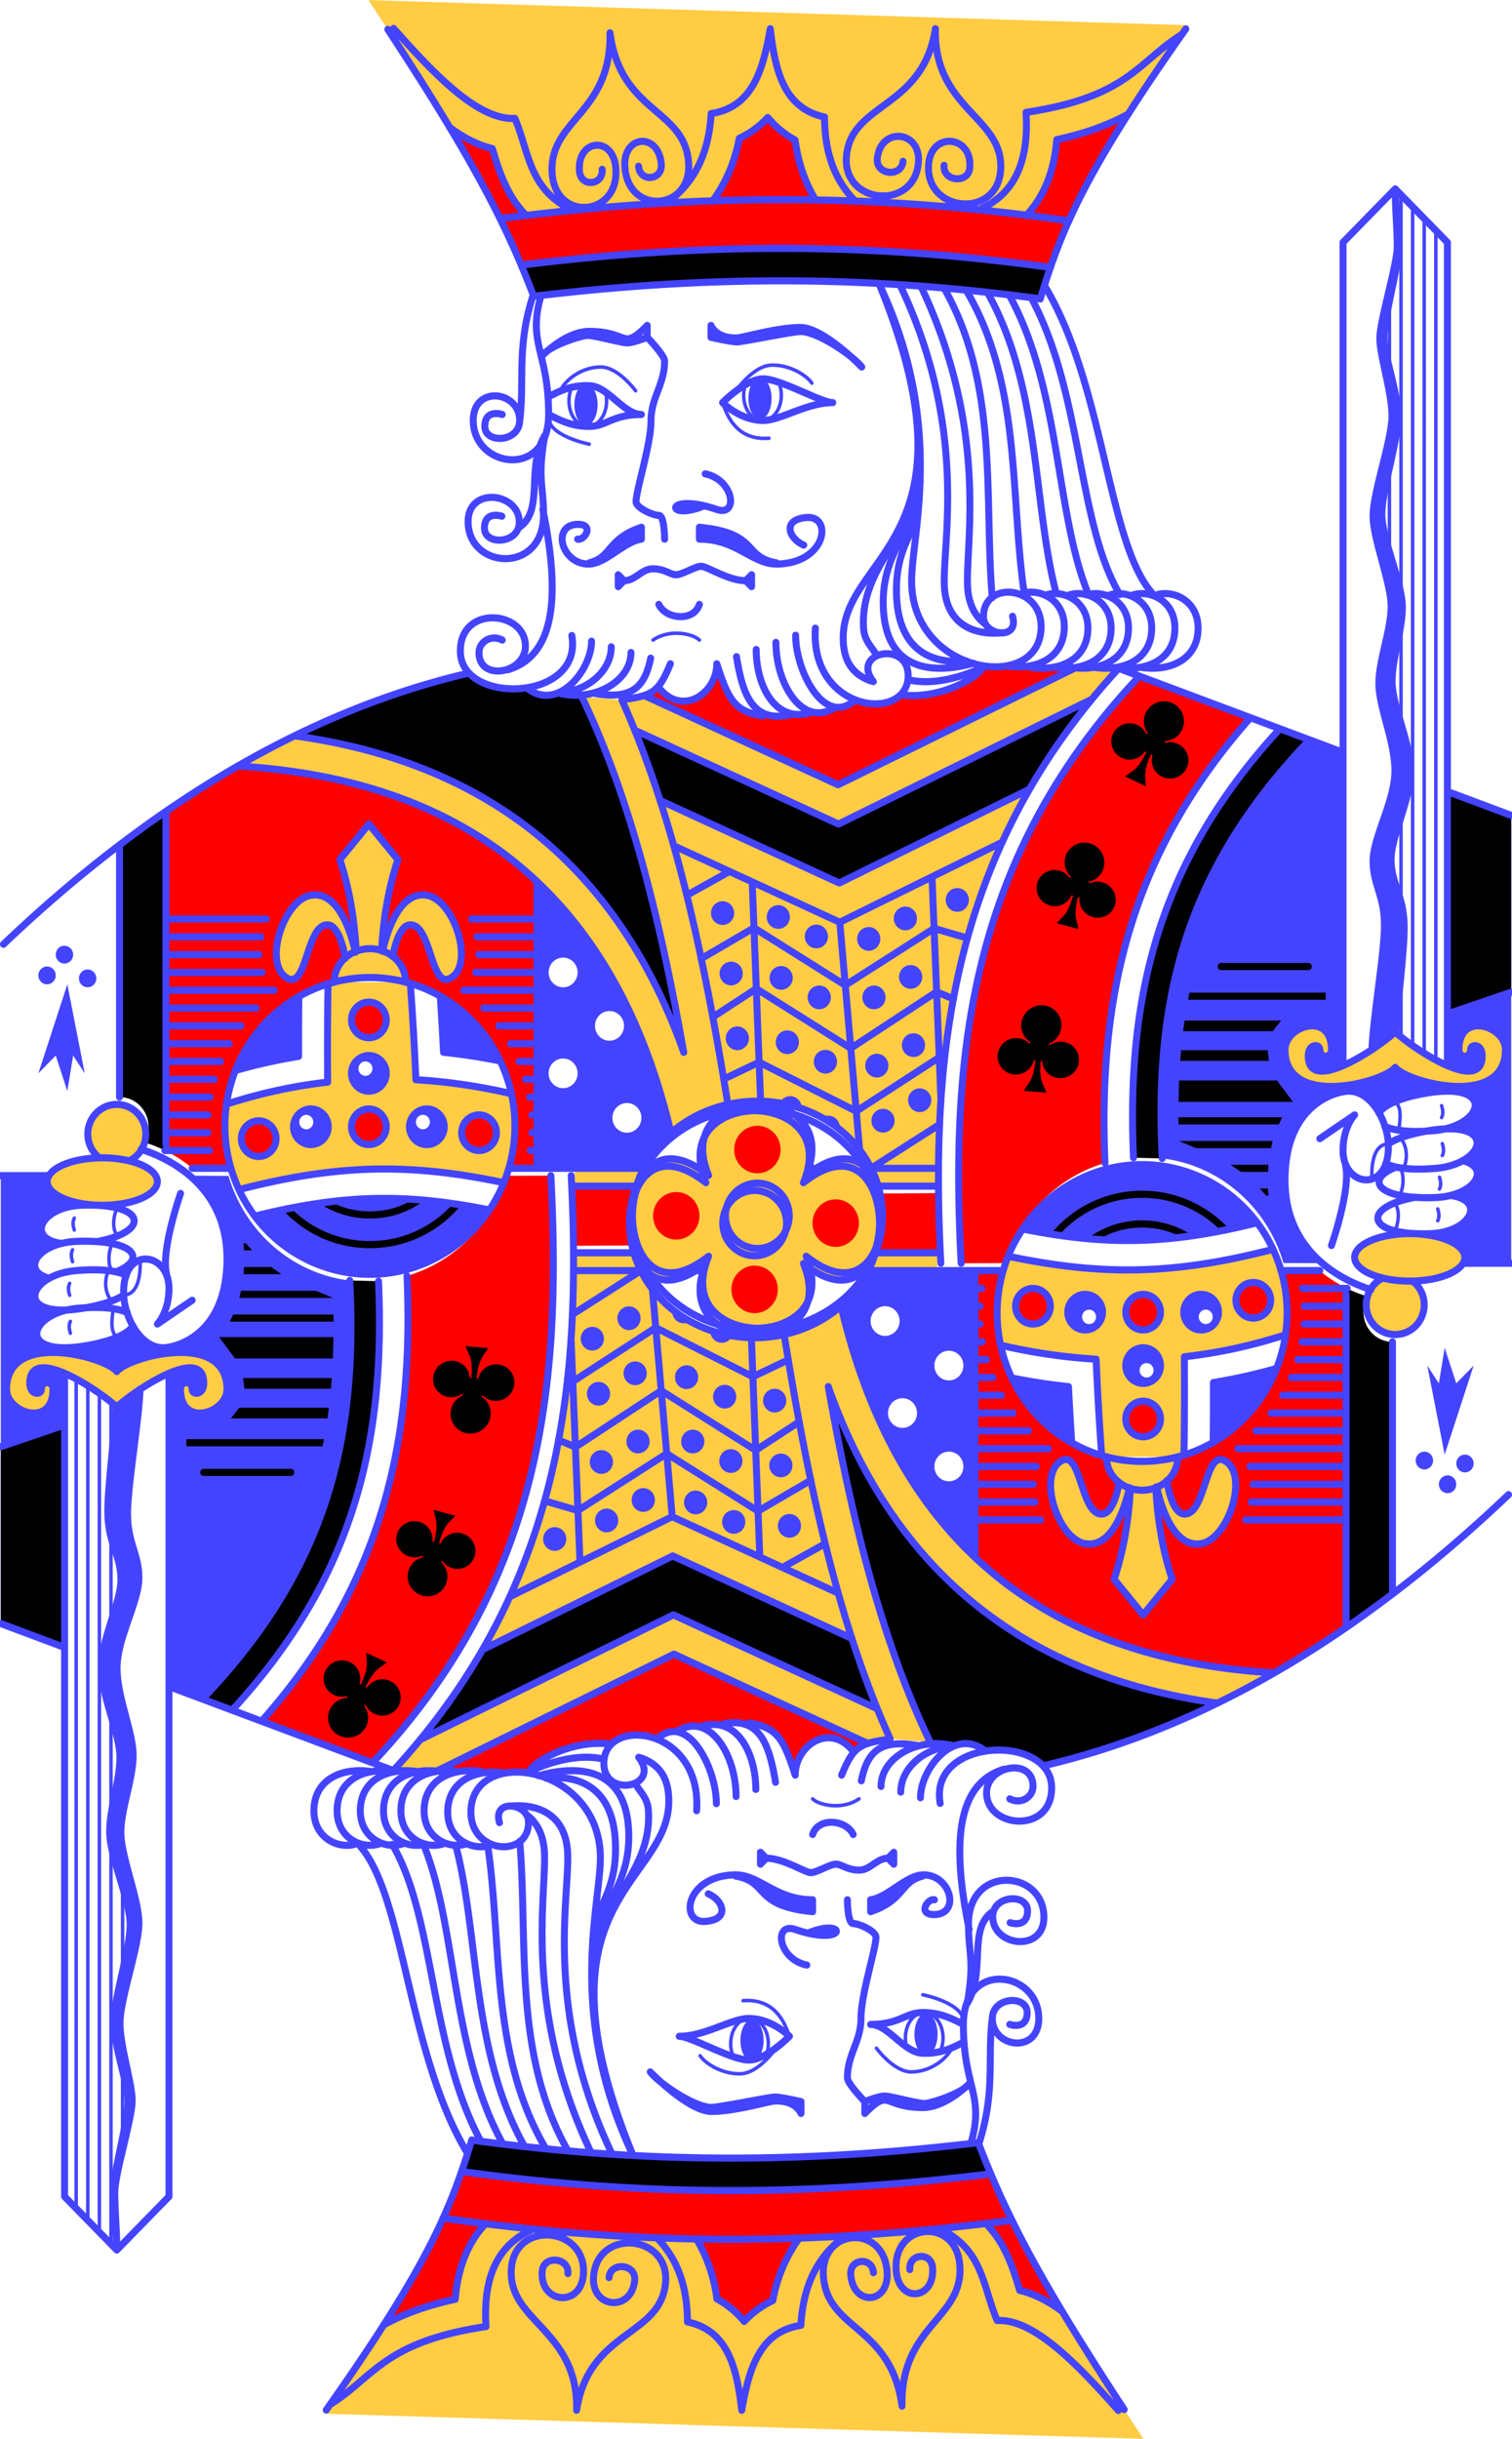 <?xml version="1.0" encoding="UTF-8" standalone="no"?>
<svg
   width="1.725in"
   height="2.782in"
   viewBox="-120 -168 165.577 267.08"
   preserveAspectRatio="none"
   class="card"
   face="KC"
   version="1.1"
   id="svg2512"
   xmlns="http://www.w3.org/2000/svg"
   xmlns:svg="http://www.w3.org/2000/svg">
  <defs
     id="defs2438" />
  <g
     id="use2472"
     transform="matrix(0.127,0,0,0.13,-119.611,-164.86)">
    <path
       fill="#ffcc44"
       d="m 315.885,799.273 c -12.562,0 -24.692,1.853 -36.105,5.371 -0.482,27.81 -0.564,55.373 -0.33,82.758 -30.264,3.329 -59.226,9.711 -87.205,18.668 -0.918,6.037 -1.359,12.068 -1.359,18.203 0,19.372 4.407,37.715 12.396,53.82 85.715,-21.842 147.417,-22.492 227.926,-6.012 6.301,-14.68 9.678,-30.85 9.678,-47.809 0,-9.419 -1.041,-18.594 -3.1,-27.301 -28.568,-6.289 -55.929,-10.094 -82.244,-11.602 -1.17,-27.087 -2.756,-54.122 -4.695,-81.094 -11.011,-3.262 -22.783,-5.004 -34.961,-5.004 z M 315,865 a 15,15 0 0 1 15,15 15,15 0 0 1 -15,15 15,15 0 0 1 -15,-15 15,15 0 0 1 15,-15 z m -50,45 a 15,15 0 0 1 15,15 15,15 0 0 1 -15,15 15,15 0 0 1 -15,-15 15,15 0 0 1 15,-15 z m 100,0 a 15,15 0 0 1 15,15 15,15 0 0 1 -15,15 15,15 0 0 1 -15,-15 15,15 0 0 1 15,-15 z M 285.242,803.2 a 30.653,27.5 0 0 1 -0.01,-0.7 30.653,27.5 0 0 1 30.653,-27.5 30.653,27.5 0 0 1 30.653,27.5 v 0 a 30.653,27.5 0 0 1 -0.011,0.741 M 303.336,777.964 C 300.167,763.716 289.4,725.933 265,730 c -23.937,3.989 -41.639,59.017 -20,70 16.945,8.601 16.09,-46.873 35,-45 9.353,0.926 13.581,21.494 14.691,28.027 m 31.247,-6.473 C 327.446,750.406 331.614,724.785 340,700 l -25,-30 -25,30 c 8.449,24.971 12.617,50.791 14.095,77.143 m 31.469,4.446 C 336.989,773.911 341.253,755.866 350,755 c 18.91,-1.873 18.055,53.601 35,45 21.639,-10.983 3.937,-66.011 -20,-70 -24.002,-4 -34.812,32.494 -38.175,47.247 M 692.055,965.938 C 709.004,925.848 680.221,905.826 650,905.238 c -30.221,0.587 -59.004,20.61 -42.055,60.699 -45,-34.547 -65.377,2.234 -65.636,34.062 0.259,31.828 20.636,68.61 65.636,34.062 -16.95,40.089 11.834,60.112 42.055,60.699 30.221,-0.587 59.004,-20.61 42.055,-60.699 45,34.547 65.377,-2.234 65.636,-34.062 -0.259,-31.828 -20.636,-68.61 -65.636,-34.062 z m -66.722,-55.4 c -1.29,-7.872 -2.6,-15.699 -3.928,-23.484 1.33,7.788 2.648,15.604 3.941,23.479 z m 124.392,49.792 56.495,-0.442 c 0.754,-109.529 18.217,-216.805 78.238,-318.928 L 720.643,719.635 566.141,650.158 c -9.748,-29.54 -20.637,-57.824 -32.992,-84.678 l -34.475,-2.598 c 41.321,84.043 67.265,185.872 87.854,299.418 C 556.316,778.594 509.835,715.502 450.533,671.752 393.438,629.63 325.649,605.785 251.816,595.359 c -16.482,7.737 -33.214,16.435 -49.742,25.709 182.001,10.664 321.309,95.862 372.763,308.34 C 635,890 711.038,893.671 749.724,960.329 Z M 609.779,823.213 c 0.128,0.657 0.259,1.311 0.387,1.969 -0.128,-0.658 -0.259,-1.312 -0.387,-1.969 z m 3.334,17.41 c 0.19,1.013 0.377,2.032 0.566,3.047 -0.189,-1.015 -0.377,-2.034 -0.566,-3.047 z m 2.693,14.621 c 0.351,1.93 0.701,3.861 1.049,5.797 -0.347,-1.937 -0.698,-3.866 -1.049,-5.797 z m 1.723,9.6 c 1.228,6.89 2.437,13.817 3.629,20.779 -1.191,-6.965 -2.402,-13.887 -3.629,-20.779 z m 597.389,190.095 A 25,25 0 0 1 1225,1075 v 0 a 25,25 0 0 1 -25,25 25,25 0 0 1 -25,-25 25,25 0 0 1 14.281,-22.585 M 1260,1035 a 47.5,20 0 0 1 -47.5,20 47.5,20 0 0 1 -47.5,-20 47.5,20 0 0 1 47.5,-20 47.5,20 0 0 1 47.5,20 z M 1105,860 c 0,-20 40,-32.707 40,0 0,7.453 -10,7.533 -10,0 0,-5 -9.929,-5.124 -10,5 -0.247,34.999 65,-10 75,-20 10,10 75.247,54.999 75,20 -0.071,-10.124 -10,-10 -10,-5 0,7.533 -10,7.453 -10,0 0,-32.707 40,-20 40,0 0,50 -85,27.6 -95,15 -10,12.6 -95,35 -95,-15 z M 961.508,538.871 924.371,538.304 719.572,636.91 552.731,561.53 C 548.522,563.039 542.702,564.015 535,565 l 9.177,25.88 L 720,670 938.71,564.549 c 7.323,-8.75 14.87,-17.238 22.798,-25.678 z M 314.675,-24.081 c 55.011,81.034 88.648,134.919 113.401,184.046 187.307,-23.752 340.515,-19.215 490.885,1.272 C 937.126,121.894 965.737,74.186 1021.666,-2.889 M 806.262,960 748.01,960 l 6.218,15 h 51.22 z m -254.299,7e-5 -59.368,-2e-5 L 492.499,975 h 52.346 z"
       id="path3081" />
  </g>
  <g
     id="use2474"
     transform="matrix(-0.127,0,0,-0.13,45.189,95.94)">
    <path
       fill="#ffcc44"
       d="m 315.885,799.273 c -12.562,0 -24.692,1.853 -36.105,5.371 -0.482,27.81 -0.564,55.373 -0.33,82.758 -30.264,3.329 -59.226,9.711 -87.205,18.668 -0.918,6.037 -1.359,12.068 -1.359,18.203 0,19.372 4.407,37.715 12.396,53.82 85.715,-21.842 147.417,-22.492 227.926,-6.012 6.301,-14.68 9.678,-30.85 9.678,-47.809 0,-9.419 -1.041,-18.594 -3.1,-27.301 -28.568,-6.289 -55.929,-10.094 -82.244,-11.602 -1.17,-27.087 -2.756,-54.122 -4.695,-81.094 -11.011,-3.262 -22.783,-5.004 -34.961,-5.004 z M 315,865 a 15,15 0 0 1 15,15 15,15 0 0 1 -15,15 15,15 0 0 1 -15,-15 15,15 0 0 1 15,-15 z m -50,45 a 15,15 0 0 1 15,15 15,15 0 0 1 -15,15 15,15 0 0 1 -15,-15 15,15 0 0 1 15,-15 z m 100,0 a 15,15 0 0 1 15,15 15,15 0 0 1 -15,15 15,15 0 0 1 -15,-15 15,15 0 0 1 15,-15 z M 285.242,803.2 a 30.653,27.5 0 0 1 -0.01,-0.7 30.653,27.5 0 0 1 30.653,-27.5 30.653,27.5 0 0 1 30.653,27.5 v 0 a 30.653,27.5 0 0 1 -0.011,0.741 M 303.336,777.964 C 300.167,763.716 289.4,725.933 265,730 c -23.937,3.989 -41.639,59.017 -20,70 16.945,8.601 16.09,-46.873 35,-45 9.353,0.926 13.581,21.494 14.691,28.027 m 31.247,-6.473 C 327.446,750.406 331.614,724.785 340,700 l -25,-30 -25,30 c 8.449,24.971 12.617,50.791 14.095,77.143 m 31.469,4.446 C 336.989,773.911 341.253,755.866 350,755 c 18.91,-1.873 18.055,53.601 35,45 21.639,-10.983 3.937,-66.011 -20,-70 -24.002,-4 -34.812,32.494 -38.175,47.247 M 692.055,965.938 C 709.004,925.848 680.221,905.826 650,905.238 c -30.221,0.587 -59.004,20.61 -42.055,60.699 -45,-34.547 -65.377,2.234 -65.636,34.062 0.259,31.828 20.636,68.61 65.636,34.062 -16.95,40.089 11.834,60.112 42.055,60.699 30.221,-0.587 59.004,-20.61 42.055,-60.699 45,34.547 65.377,-2.234 65.636,-34.062 -0.259,-31.828 -20.636,-68.61 -65.636,-34.062 z m -66.722,-55.4 c -1.29,-7.872 -2.6,-15.699 -3.928,-23.484 1.33,7.788 2.648,15.604 3.941,23.479 z m 124.392,49.792 56.495,-0.442 c 0.754,-109.529 18.217,-216.805 78.238,-318.928 L 720.643,719.635 566.141,650.158 c -9.748,-29.54 -20.637,-57.824 -32.992,-84.678 l -34.475,-2.598 c 41.321,84.043 67.265,185.872 87.854,299.418 C 556.316,778.594 509.835,715.502 450.533,671.752 393.438,629.63 325.649,605.785 251.816,595.359 c -16.482,7.737 -33.214,16.435 -49.742,25.709 182.001,10.664 321.309,95.862 372.763,308.34 C 635,890 711.038,893.671 749.724,960.329 Z M 609.779,823.213 c 0.128,0.657 0.259,1.311 0.387,1.969 -0.128,-0.658 -0.259,-1.312 -0.387,-1.969 z m 3.334,17.41 c 0.19,1.013 0.377,2.032 0.566,3.047 -0.189,-1.015 -0.377,-2.034 -0.566,-3.047 z m 2.693,14.621 c 0.351,1.93 0.701,3.861 1.049,5.797 -0.347,-1.937 -0.698,-3.866 -1.049,-5.797 z m 1.723,9.6 c 1.228,6.89 2.437,13.817 3.629,20.779 -1.191,-6.965 -2.402,-13.887 -3.629,-20.779 z m 597.389,190.095 A 25,25 0 0 1 1225,1075 v 0 a 25,25 0 0 1 -25,25 25,25 0 0 1 -25,-25 25,25 0 0 1 14.281,-22.585 M 1260,1035 a 47.5,20 0 0 1 -47.5,20 47.5,20 0 0 1 -47.5,-20 47.5,20 0 0 1 47.5,-20 47.5,20 0 0 1 47.5,20 z M 1105,860 c 0,-20 40,-32.707 40,0 0,7.453 -10,7.533 -10,0 0,-5 -9.929,-5.124 -10,5 -0.247,34.999 65,-10 75,-20 10,10 75.247,54.999 75,20 -0.071,-10.124 -10,-10 -10,-5 0,7.533 -10,7.453 -10,0 0,-32.707 40,-20 40,0 0,50 -85,27.6 -95,15 -10,12.6 -95,35 -95,-15 z M 961.508,538.871 924.371,538.304 719.572,636.91 552.731,561.53 C 548.522,563.039 542.702,564.015 535,565 l 9.177,25.88 L 720,670 938.71,564.549 c 7.323,-8.75 14.87,-17.238 22.798,-25.678 z M 314.675,-24.081 c 55.011,81.034 88.648,134.919 113.401,184.046 187.307,-23.752 340.515,-19.215 490.885,1.272 C 937.126,121.894 965.737,74.186 1021.666,-2.889 M 806.262,960 748.01,960 l 6.218,15 h 51.22 z m -254.299,7e-5 -59.368,-2e-5 L 492.499,975 h 52.346 z"
       id="path3085" />
  </g>
  <g
     id="use2476"
     transform="matrix(0.127,0,0,0.13,-119.611,-164.86)">
    <path
       fill="#ff0000"
       d="m 330,835 a 15,15 0 0 1 -15,15 15,15 0 0 1 -15,-15 15,15 0 0 1 15,-15 15,15 0 0 1 15,15 z m 0,90 a 15,15 0 0 1 -15,15 15,15 0 0 1 -15,-15 15,15 0 0 1 15,-15 15,15 0 0 1 15,15 z m -95,10 a 15,15 0 0 1 -15,15 15,15 0 0 1 -15,-15 15,15 0 0 1 15,-15 15,15 0 0 1 15,15 z m 190,-5 a 15,15 0 0 1 -15,15 15,15 0 0 1 -15,-15 15,15 0 0 1 15,-15 15,15 0 0 1 15,15 z m -285.18,15.306 c 7.62,3.718 15.839,8.658 23.19,14.922 l 33.176,-0.048 c -3.453,-11.245 -5.302,-23.36 -5.302,-35.905 10e-6,-58.338 39.964,-107.342 94.008,-121.128 l 0.349,0.054 c -0.007,-0.233 -0.01,-0.466 -0.01,-0.7 0,-7.817 3.635,-14.872 9.465,-19.676 C 293.581,776.494 289.353,755.926 280,755 c -18.91,-1.873 -18.055,53.601 -35,45 -21.639,-10.983 -3.937,-66.011 20,-70 24.4,-4.067 35.167,33.716 38.336,47.964 l 0.759,-0.82 C 302.617,750.791 298.449,724.971 290,700 l 25,-30 25,30 c -8.386,24.785 -12.554,50.406 -14.062,76.554 l 0.887,0.693 C 330.188,762.494 340.998,726 365,730 c 23.937,3.989 41.639,59.017 20,70 -16.945,8.601 -16.09,-46.873 -35,-45 -8.747,0.866 -13.011,18.911 -14.708,26.302 6.749,4.751 11.246,12.504 11.246,21.198 0,0 -0.004,0.494 0.335,0.738 54.217,13.902 94.012,62.822 94.012,121.037 0,12.296 -1.775,24.177 -5.178,35.564 l 24.588,0.162 -0.034,-241.332 c -67.099,-62.058 -155.93,-91.59 -258.1,-97.65 -21.19,11.91 -42.063,24.819 -62.295,38.421 L 140,940 Z M 600.074,1000 a 20,20 0 0 1 -20,20 20,20 0 0 1 -20,-20 20,20 0 0 1 20,-20 20,20 0 0 1 20,20 z M 670,944.171 a 20,20 0 0 1 -20,20 20,20 0 0 1 -20,-20 20,20 0 0 1 20,-20 20,20 0 0 1 20,20 z m -177.721,30.287 c 0.903,16.641 1.104,34.162 1.149,50.803 l 53.451,-0.341 c -3.026,-7.745 -4.501,-16.506 -4.569,-24.919 0.07,-8.615 1.614,-17.593 4.745,-25.429 M 949.495,955.597 c -40.89,11.85 -72.976,43.679 -85.452,84.269 l -38.424,0.127 c -9.314,-175.274 7.103,-342.09 153.56,-494.674 l 95.939,35.134 C 968.125,698.475 943.889,822.19 949.495,955.597 Z m -80.306,-419.758 55.182,2.466 -204.799,98.606 -167.212,-75.257 c 4.803,-1.49 8.364,-3.585 12.055,-6.76 C 585,580 615,560 615,535 c 10,30 15,40 39.615,43.97 28.317,-1.168 56.271,-2.887 77.742,-14.417 16.018,6.956 33.704,5.118 42.247,-4.035 29.608,4.696 64.647,-11.968 69.861,-23.703 8.364,1.277 17.089,1.043 24.724,-0.977 z M 385.068,83.802 c 10.924,7.535 23.026,14.089 36.414,17.193 3.267,10.612 6.91,23.055 14.428,36.765 3.727,6.796 8.659,13.439 14.083,19.651 56.069,-6.631 109.767,-10.662 161.315,-12.313 10.983,-14.435 19.109,-32.141 23.045,-52.675 9.534,-4.369 17.877,-10.464 24.628,-17.581 6.334,7.509 14.316,14.094 23.585,19.026 2.55,19.152 8.806,36.11 17.092,50.458 62.52,0.996 122.871,5.51 182.229,12.897 1.037,-1.05 2.172,-2.283 3.279,-3.56 13.508,-15.578 21.043,-36.194 22.979,-60.173 26.421,-5.609 46.231,-13.179 61.298,-20.946 C 932.027,129.866 915.355,165.636 902.969,200.448 762.459,182.124 619.895,178.132 445.947,198.207 430.242,162.076 411.849,127.382 385.068,83.802 Z"
       id="path3089" />
  </g>
  <g
     id="use2478"
     transform="matrix(-0.127,0,0,-0.13,45.189,95.94)">
    <path
       fill="#ff0000"
       d="m 330,835 a 15,15 0 0 1 -15,15 15,15 0 0 1 -15,-15 15,15 0 0 1 15,-15 15,15 0 0 1 15,15 z m 0,90 a 15,15 0 0 1 -15,15 15,15 0 0 1 -15,-15 15,15 0 0 1 15,-15 15,15 0 0 1 15,15 z m -95,10 a 15,15 0 0 1 -15,15 15,15 0 0 1 -15,-15 15,15 0 0 1 15,-15 15,15 0 0 1 15,15 z m 190,-5 a 15,15 0 0 1 -15,15 15,15 0 0 1 -15,-15 15,15 0 0 1 15,-15 15,15 0 0 1 15,15 z m -285.18,15.306 c 7.62,3.718 15.839,8.658 23.19,14.922 l 33.176,-0.048 c -3.453,-11.245 -5.302,-23.36 -5.302,-35.905 10e-6,-58.338 39.964,-107.342 94.008,-121.128 l 0.349,0.054 c -0.007,-0.233 -0.01,-0.466 -0.01,-0.7 0,-7.817 3.635,-14.872 9.465,-19.676 C 293.581,776.494 289.353,755.926 280,755 c -18.91,-1.873 -18.055,53.601 -35,45 -21.639,-10.983 -3.937,-66.011 20,-70 24.4,-4.067 35.167,33.716 38.336,47.964 l 0.759,-0.82 C 302.617,750.791 298.449,724.971 290,700 l 25,-30 25,30 c -8.386,24.785 -12.554,50.406 -14.062,76.554 l 0.887,0.693 C 330.188,762.494 340.998,726 365,730 c 23.937,3.989 41.639,59.017 20,70 -16.945,8.601 -16.09,-46.873 -35,-45 -8.747,0.866 -13.011,18.911 -14.708,26.302 6.749,4.751 11.246,12.504 11.246,21.198 0,0 -0.004,0.494 0.335,0.738 54.217,13.902 94.012,62.822 94.012,121.037 0,12.296 -1.775,24.177 -5.178,35.564 l 24.588,0.162 -0.034,-241.332 c -67.099,-62.058 -155.93,-91.59 -258.1,-97.65 -21.19,11.91 -42.063,24.819 -62.295,38.421 L 140,940 Z M 600.074,1000 a 20,20 0 0 1 -20,20 20,20 0 0 1 -20,-20 20,20 0 0 1 20,-20 20,20 0 0 1 20,20 z M 670,944.171 a 20,20 0 0 1 -20,20 20,20 0 0 1 -20,-20 20,20 0 0 1 20,-20 20,20 0 0 1 20,20 z m -177.721,30.287 c 0.903,16.641 1.104,34.162 1.149,50.803 l 53.451,-0.341 c -3.026,-7.745 -4.501,-16.506 -4.569,-24.919 0.07,-8.615 1.614,-17.593 4.745,-25.429 M 949.495,955.597 c -40.89,11.85 -72.976,43.679 -85.452,84.269 l -38.424,0.127 c -9.314,-175.274 7.103,-342.09 153.56,-494.674 l 95.939,35.134 C 968.125,698.475 943.889,822.19 949.495,955.597 Z m -80.306,-419.758 55.182,2.466 -204.799,98.606 -167.212,-75.257 c 4.803,-1.49 8.364,-3.585 12.055,-6.76 C 585,580 615,560 615,535 c 10,30 15,40 39.615,43.97 28.317,-1.168 56.271,-2.887 77.742,-14.417 16.018,6.956 33.704,5.118 42.247,-4.035 29.608,4.696 64.647,-11.968 69.861,-23.703 8.364,1.277 17.089,1.043 24.724,-0.977 z M 385.068,83.802 c 10.924,7.535 23.026,14.089 36.414,17.193 3.267,10.612 6.91,23.055 14.428,36.765 3.727,6.796 8.659,13.439 14.083,19.651 56.069,-6.631 109.767,-10.662 161.315,-12.313 10.983,-14.435 19.109,-32.141 23.045,-52.675 9.534,-4.369 17.877,-10.464 24.628,-17.581 6.334,7.509 14.316,14.094 23.585,19.026 2.55,19.152 8.806,36.11 17.092,50.458 62.52,0.996 122.871,5.51 182.229,12.897 1.037,-1.05 2.172,-2.283 3.279,-3.56 13.508,-15.578 21.043,-36.194 22.979,-60.173 26.421,-5.609 46.231,-13.179 61.298,-20.946 C 932.027,129.866 915.355,165.636 902.969,200.448 762.459,182.124 619.895,178.132 445.947,198.207 430.242,162.076 411.849,127.382 385.068,83.802 Z"
       id="path3093" />
  </g>
  <g
     id="use2480"
     transform="matrix(0.127,0,0,0.13,-119.611,-164.86)">
    <path
       fill="#4444ff"
       d="m 1200,135 c -0.037,15.315 1.717,33.768 1.717,48.768 0,15 -15,62.053 -15,77.053 0,15 10.484,45.412 10.484,65.412 0,20 -16.307,64.104 -16.307,84.104 0,20 15.559,56.307 15.559,76.307 0,20 -10.559,45 -10.559,65 0,20 13.842,48.621 13.842,73.621 0,25 -18.842,55.895 -18.842,75.895 0,20 9.812,29.178 9.812,54.178 0,23.257 -10.175,80.864 -10.748,104.863 l 20.449,-14.576 c 1.908,-27.812 7.832,-71.454 7.301,-90.895 -0.682,-24.991 -10.739,-33.898 -11.285,-53.891 -0.546,-19.993 17.448,-51.39 16.766,-76.381 -0.682,-24.991 -15.302,-53.224 -15.848,-73.217 -0.546,-19.993 9.327,-45.271 8.781,-65.264 -0.546,-19.993 -17.089,-55.859 -17.635,-75.852 -0.546,-19.993 14.552,-64.527 14.006,-84.52 -0.546,-19.993 -11.856,-50.105 -12.266,-65.1 -0.409,-14.994 13.302,-62.439 12.893,-77.434 C 1202.712,168.078 1200.447,149.679 1200,135 Z M 652.26,294.029 a 10,17.5 0 0 0 -10,17.5 10,17.5 0 0 0 10,17.5 10,17.5 0 0 0 10,-17.5 10,17.5 0 0 0 -10,-17.5 z m -150.045,5.174 a 10,17.5 0 0 0 -10,17.5 10,17.5 0 0 0 10,17.5 10,17.5 0 0 0 10,-17.5 10,17.5 0 0 0 -10,-17.5 z M 550,420 c -30,10 -25,25 -45,30 l -0.535,0.986 C 519.068,450.964 535,432.099 550,430 Z m 50,0 v 10 c 32.317,0 45.721,21.485 67.297,20.986 L 666.506,450 C 636.948,445 652.098,425 600,420 Z m 526,179.061 c -110.185,112.444 -133.558,223.164 -127.121,352.562 49.771,5.739 90.761,41.014 104.746,88.152 l 33.434,0.154 C 1119.776,1025.488 1105,1003.421 1105,970 c 0,-65 45,-75 55,-75 10.714,0 19.736,7.646 25.881,18.133 3.557,-5.198 14.418,-10.991 32.49,-14.863 66.707,-14.294 60.623,22.506 20.529,29.049 36.973,-3.507 38.855,15.323 19.521,26.08 21.321,5.563 13.378,23.555 -10.729,29.428 31.239,4.095 17.127,31.041 -17.062,32.982 17.353,3.768 29.369,10.889 29.369,19.191 0,1.834 -0.586,3.61 -1.627,5.148 L 1300,1040.029 V 662.668 l -55,-20.164 -0.103,230.912 c 16.051,6.826 30.219,7.928 30.104,-8.416 -0.071,-10.124 -10,-10 -10,-5 0,7.533 -10,7.453 -10,0 0,-32.707 40,-20 40,0 0,50 -85,27.6 -95,15 -4.206,5.299 -21.68,12.325 -40.516,14.977 -0.269,0.038 -0.539,0.075 -0.809,0.111 -1.133,0.152 -2.269,0.292 -3.408,0.41 C 1130.54,893.06 1105,887.407 1105,860 c 0,-20 40,-32.707 40,0 0,7.453 -10,7.533 -10,0 0,-5 -9.929,-5.124 -10,5 -0.114,16.128 13.68,15.268 29.783,8.551 L 1155,609.209 Z m 112.9,328.258 c -1.969,0.187 -4.011,0.42 -6.182,0.738 2.14,-0.166 4.202,-0.415 6.182,-0.738 z M 460.174,718.588 459.896,960 550.65,960.072 575.322,929.25 C 552.679,836.103 513.073,767.382 460.174,718.588 Z m 362.207,5.328 a 10,10 0 0 0 -10,10 10,10 0 0 0 10,10 10,10 0 0 0 10,-10 10,10 0 0 0 -10,-10 z M 620,735 a 10,10 0 0 0 -10,10 10,10 0 0 0 10,10 10,10 0 0 0 10,-10 10,10 0 0 0 -10,-10 z m 48.029,3.283 a 10,10 0 0 0 -10,10 10,10 0 0 0 10,10 10,10 0 0 0 10,-10 10,10 0 0 0 -10,-10 z m 109.605,1.232 a 10,10 0 0 0 -10,10 10,10 0 0 0 10,10 10,10 0 0 0 10,-10 10,10 0 0 0 -10,-10 z m -76.764,15.189 a 10,10 0 0 0 -10,10 10,10 0 0 0 10,10 10,10 0 0 0 10,-10 10,10 0 0 0 -10,-10 z m 45.154,2.053 a 10,10 0 0 0 -10,10 10,10 0 0 0 10,10 10,10 0 0 0 10,-10 10,10 0 0 0 -10,-10 z M 52.5,772.5 a 7.5,7.5 0 0 0 -7.5,7.5 7.5,7.5 0 0 0 7.5,7.5 7.5,7.5 0 0 0 7.5,-7.5 7.5,7.5 0 0 0 -7.5,-7.5 z m 430,10 c 6.904,0 12.5,5.596 12.5,12.5 0,6.904 -5.596,12.5 -12.5,12.5 -6.904,0 -12.5,-5.596 -12.5,-12.5 0,-6.904 5.596,-12.5 12.5,-12.5 z m 144.889,3.402 a 10,10 0 0 0 -10,10 10,10 0 0 0 10,10 10,10 0 0 0 10,-10 10,10 0 0 0 -10,-10 z m 154.762,2.875 a 10,10 0 0 0 -10,10 10,10 0 0 0 10,10 10,10 0 0 0 10,-10 10,10 0 0 0 -10,-10 z m -111.658,0.82 a 10,10 0 0 0 -10,10 10,10 0 0 0 10,10 10,10 0 0 0 10,-10 10,10 0 0 0 -10,-10 z M 37.5,790 a 7.5,7.5 0 0 0 -7.5,7.5 7.5,7.5 0 0 0 7.5,7.5 7.5,7.5 0 0 0 7.5,-7.5 7.5,7.5 0 0 0 -7.5,-7.5 z m 35,2.5 A 7.5,7.5 0 0 0 65,800 7.5,7.5 0 0 0 72.5,807.5 7.5,7.5 0 0 0 80,800 7.5,7.5 0 0 0 72.5,792.5 Z M 55,805 l -25,75 15,-15 10,30 5,-30 10,15 z m 648.334,1.018 a 10,10 0 0 0 -10,10 10,10 0 0 0 10,10 10,10 0 0 0 10,-10 10,10 0 0 0 -10,-10 z m 47.207,0 a 10,10 0 0 0 -10,10 10,10 0 0 0 10,10 10,10 0 0 0 10,-10 10,10 0 0 0 -10,-10 z m -373.895,9.004 c 0.997,15.698 1.91,31.454 2.725,47.219 15.947,1.634 32.21,4.046 48.732,7.035 -11.308,-23.03 -29.273,-41.879 -51.457,-54.254 z M 254.529,815.438 c -24.402,13.713 -43.634,35.351 -54.459,61.779 17.57,-4.566 35.727,-8.569 54.344,-11.539 -0.036,-16.674 0.013,-33.4 0.115,-50.24 z M 522.5,827.5 c 6.904,0 12.5,5.596 12.5,12.5 0,6.904 -5.596,12.5 -12.5,12.5 -6.904,0 -12.5,-5.596 -12.5,-12.5 0,-6.904 5.596,-12.5 12.5,-12.5 z m 110.227,13 a 10,10 0 0 0 -10,10 10,10 0 0 0 10,10 10,10 0 0 0 10,-10 10,10 0 0 0 -10,-10 z m 43.104,3.285 a 10,10 0 0 0 -10,10 10,10 0 0 0 10,10 10,10 0 0 0 10,-10 10,10 0 0 0 -10,-10 z m 108.783,2.463 a 10,10 0 0 0 -10,10 10,10 0 0 0 10,10 10,10 0 0 0 10,-10 10,10 0 0 0 -10,-10 z m -75.943,13.957 a 10,10 0 0 0 -10,10 10,10 0 0 0 10,10 10,10 0 0 0 10,-10 10,10 0 0 0 -10,-10 z m 44.336,3.285 a 10,10 0 0 0 -10,10 10,10 0 0 0 10,10 10,10 0 0 0 10,-10 10,10 0 0 0 -10,-10 z M 315,865 a 15,15 0 0 0 -15,15 15,15 0 0 0 15,15 15,15 0 0 0 15,-15 15,15 0 0 0 -15,-15 z m 167.5,2.5 c 6.904,0 12.5,5.596 12.5,12.5 0,6.904 -5.596,12.5 -12.5,12.5 -6.904,0 -12.5,-5.596 -12.5,-12.5 0,-6.904 5.596,-12.5 12.5,-12.5 z m -170.459,2.441 a 6.026,6.074 0 0 1 6.027,6.074 6.026,6.074 0 0 1 -6.027,6.074 6.026,6.074 0 0 1 -6.025,-6.074 6.026,6.074 0 0 1 6.025,-6.074 z m 477.91,22.693 a 10,10 0 0 0 -10,10 10,10 0 0 0 10,10 10,10 0 0 0 10,-10 10,10 0 0 0 -10,-10 z m -111.658,6.568 a 10,10 0 0 0 -9.105,5.867 l 19.084,4.783 a 10,10 0 0 0 0.021,-0.65 10,10 0 0 0 -10,-10 z M 537.5,905 c 6.904,0 12.5,5.596 12.5,12.5 0,6.904 -5.596,12.5 -12.5,12.5 -6.904,0 -12.5,-5.596 -12.5,-12.5 0,-6.904 5.596,-12.5 12.5,-12.5 z m 220.842,4.877 a 10,10 0 0 0 -10,10 10,10 0 0 0 10,10 10,10 0 0 0 10,-10 10,10 0 0 0 -10,-10 z M 265,910 a 15,15 0 0 0 -15,15 15,15 0 0 0 15,15 15,15 0 0 0 15,-15 15,15 0 0 0 -15,-15 z m 100,0 a 15,15 0 0 0 -15,15 15,15 0 0 0 15,15 15,15 0 0 0 15,-15 15,15 0 0 0 -15,-15 z m -3.393,4.941 a 6.026,6.074 0 0 1 6.025,6.074 6.026,6.074 0 0 1 -6.025,6.074 6.026,6.074 0 0 1 -6.027,-6.074 6.026,6.074 0 0 1 6.027,-6.074 z M 261.025,915 a 6.026,6.074 0 0 1 6.027,6.074 6.026,6.074 0 0 1 -6.027,6.074 A 6.026,6.074 0 0 1 255,921.074 6.026,6.074 0 0 1 261.025,915 Z m 450.107,0.623 a 10,10 0 0 0 -5.623,1.732 l 15.465,10.043 a 10,10 0 0 0 0.158,-1.775 10,10 0 0 0 -10,-10 z m -385.545,69.748 c -33.881,0.246 -68.068,5.053 -108.615,14.904 22.599,29.839 58.518,48.998 98.912,48.998 42.75,0 80.488,-21.459 102.834,-54.234 -33.579,-6.552 -63.236,-9.885 -93.131,-9.668 z"
       id="path3097" />
  </g>
  <g
     id="use2482"
     transform="matrix(-0.127,0,0,-0.13,45.189,95.94)">
    <path
       fill="#4444ff"
       d="m 1200,135 c -0.037,15.315 1.717,33.768 1.717,48.768 0,15 -15,62.053 -15,77.053 0,15 10.484,45.412 10.484,65.412 0,20 -16.307,64.104 -16.307,84.104 0,20 15.559,56.307 15.559,76.307 0,20 -10.559,45 -10.559,65 0,20 13.842,48.621 13.842,73.621 0,25 -18.842,55.895 -18.842,75.895 0,20 9.812,29.178 9.812,54.178 0,23.257 -10.175,80.864 -10.748,104.863 l 20.449,-14.576 c 1.908,-27.812 7.832,-71.454 7.301,-90.895 -0.682,-24.991 -10.739,-33.898 -11.285,-53.891 -0.546,-19.993 17.448,-51.39 16.766,-76.381 -0.682,-24.991 -15.302,-53.224 -15.848,-73.217 -0.546,-19.993 9.327,-45.271 8.781,-65.264 -0.546,-19.993 -17.089,-55.859 -17.635,-75.852 -0.546,-19.993 14.552,-64.527 14.006,-84.52 -0.546,-19.993 -11.856,-50.105 -12.266,-65.1 -0.409,-14.994 13.302,-62.439 12.893,-77.434 C 1202.712,168.078 1200.447,149.679 1200,135 Z M 652.26,294.029 a 10,17.5 0 0 0 -10,17.5 10,17.5 0 0 0 10,17.5 10,17.5 0 0 0 10,-17.5 10,17.5 0 0 0 -10,-17.5 z m -150.045,5.174 a 10,17.5 0 0 0 -10,17.5 10,17.5 0 0 0 10,17.5 10,17.5 0 0 0 10,-17.5 10,17.5 0 0 0 -10,-17.5 z M 550,420 c -30,10 -25,25 -45,30 l -0.535,0.986 C 519.068,450.964 535,432.099 550,430 Z m 50,0 v 10 c 32.317,0 45.721,21.485 67.297,20.986 L 666.506,450 C 636.948,445 652.098,425 600,420 Z m 526,179.061 c -110.185,112.444 -133.558,223.164 -127.121,352.562 49.771,5.739 90.761,41.014 104.746,88.152 l 33.434,0.154 C 1119.776,1025.488 1105,1003.421 1105,970 c 0,-65 45,-75 55,-75 10.714,0 19.736,7.646 25.881,18.133 3.557,-5.198 14.418,-10.991 32.49,-14.863 66.707,-14.294 60.623,22.506 20.529,29.049 36.973,-3.507 38.855,15.323 19.521,26.08 21.321,5.563 13.378,23.555 -10.729,29.428 31.239,4.095 17.127,31.041 -17.062,32.982 17.353,3.768 29.369,10.889 29.369,19.191 0,1.834 -0.586,3.61 -1.627,5.148 L 1300,1040.029 V 662.668 l -55,-20.164 -0.103,230.912 c 16.051,6.826 30.219,7.928 30.104,-8.416 -0.071,-10.124 -10,-10 -10,-5 0,7.533 -10,7.453 -10,0 0,-32.707 40,-20 40,0 0,50 -85,27.6 -95,15 -4.206,5.299 -21.68,12.325 -40.516,14.977 -0.269,0.038 -0.539,0.075 -0.809,0.111 -1.133,0.152 -2.269,0.292 -3.408,0.41 C 1130.54,893.06 1105,887.407 1105,860 c 0,-20 40,-32.707 40,0 0,7.453 -10,7.533 -10,0 0,-5 -9.929,-5.124 -10,5 -0.114,16.128 13.68,15.268 29.783,8.551 L 1155,609.209 Z m 112.9,328.258 c -1.969,0.187 -4.011,0.42 -6.182,0.738 2.14,-0.166 4.202,-0.415 6.182,-0.738 z M 460.174,718.588 459.896,960 550.65,960.072 575.322,929.25 C 552.679,836.103 513.073,767.382 460.174,718.588 Z m 362.207,5.328 a 10,10 0 0 0 -10,10 10,10 0 0 0 10,10 10,10 0 0 0 10,-10 10,10 0 0 0 -10,-10 z M 620,735 a 10,10 0 0 0 -10,10 10,10 0 0 0 10,10 10,10 0 0 0 10,-10 10,10 0 0 0 -10,-10 z m 48.029,3.283 a 10,10 0 0 0 -10,10 10,10 0 0 0 10,10 10,10 0 0 0 10,-10 10,10 0 0 0 -10,-10 z m 109.605,1.232 a 10,10 0 0 0 -10,10 10,10 0 0 0 10,10 10,10 0 0 0 10,-10 10,10 0 0 0 -10,-10 z m -76.764,15.189 a 10,10 0 0 0 -10,10 10,10 0 0 0 10,10 10,10 0 0 0 10,-10 10,10 0 0 0 -10,-10 z m 45.154,2.053 a 10,10 0 0 0 -10,10 10,10 0 0 0 10,10 10,10 0 0 0 10,-10 10,10 0 0 0 -10,-10 z M 52.5,772.5 a 7.5,7.5 0 0 0 -7.5,7.5 7.5,7.5 0 0 0 7.5,7.5 7.5,7.5 0 0 0 7.5,-7.5 7.5,7.5 0 0 0 -7.5,-7.5 z m 430,10 c 6.904,0 12.5,5.596 12.5,12.5 0,6.904 -5.596,12.5 -12.5,12.5 -6.904,0 -12.5,-5.596 -12.5,-12.5 0,-6.904 5.596,-12.5 12.5,-12.5 z m 144.889,3.402 a 10,10 0 0 0 -10,10 10,10 0 0 0 10,10 10,10 0 0 0 10,-10 10,10 0 0 0 -10,-10 z m 154.762,2.875 a 10,10 0 0 0 -10,10 10,10 0 0 0 10,10 10,10 0 0 0 10,-10 10,10 0 0 0 -10,-10 z m -111.658,0.82 a 10,10 0 0 0 -10,10 10,10 0 0 0 10,10 10,10 0 0 0 10,-10 10,10 0 0 0 -10,-10 z M 37.5,790 a 7.5,7.5 0 0 0 -7.5,7.5 7.5,7.5 0 0 0 7.5,7.5 7.5,7.5 0 0 0 7.5,-7.5 7.5,7.5 0 0 0 -7.5,-7.5 z m 35,2.5 A 7.5,7.5 0 0 0 65,800 7.5,7.5 0 0 0 72.5,807.5 7.5,7.5 0 0 0 80,800 7.5,7.5 0 0 0 72.5,792.5 Z M 55,805 l -25,75 15,-15 10,30 5,-30 10,15 z m 648.334,1.018 a 10,10 0 0 0 -10,10 10,10 0 0 0 10,10 10,10 0 0 0 10,-10 10,10 0 0 0 -10,-10 z m 47.207,0 a 10,10 0 0 0 -10,10 10,10 0 0 0 10,10 10,10 0 0 0 10,-10 10,10 0 0 0 -10,-10 z m -373.895,9.004 c 0.997,15.698 1.91,31.454 2.725,47.219 15.947,1.634 32.21,4.046 48.732,7.035 -11.308,-23.03 -29.273,-41.879 -51.457,-54.254 z M 254.529,815.438 c -24.402,13.713 -43.634,35.351 -54.459,61.779 17.57,-4.566 35.727,-8.569 54.344,-11.539 -0.036,-16.674 0.013,-33.4 0.115,-50.24 z M 522.5,827.5 c 6.904,0 12.5,5.596 12.5,12.5 0,6.904 -5.596,12.5 -12.5,12.5 -6.904,0 -12.5,-5.596 -12.5,-12.5 0,-6.904 5.596,-12.5 12.5,-12.5 z m 110.227,13 a 10,10 0 0 0 -10,10 10,10 0 0 0 10,10 10,10 0 0 0 10,-10 10,10 0 0 0 -10,-10 z m 43.104,3.285 a 10,10 0 0 0 -10,10 10,10 0 0 0 10,10 10,10 0 0 0 10,-10 10,10 0 0 0 -10,-10 z m 108.783,2.463 a 10,10 0 0 0 -10,10 10,10 0 0 0 10,10 10,10 0 0 0 10,-10 10,10 0 0 0 -10,-10 z m -75.943,13.957 a 10,10 0 0 0 -10,10 10,10 0 0 0 10,10 10,10 0 0 0 10,-10 10,10 0 0 0 -10,-10 z m 44.336,3.285 a 10,10 0 0 0 -10,10 10,10 0 0 0 10,10 10,10 0 0 0 10,-10 10,10 0 0 0 -10,-10 z M 315,865 a 15,15 0 0 0 -15,15 15,15 0 0 0 15,15 15,15 0 0 0 15,-15 15,15 0 0 0 -15,-15 z m 167.5,2.5 c 6.904,0 12.5,5.596 12.5,12.5 0,6.904 -5.596,12.5 -12.5,12.5 -6.904,0 -12.5,-5.596 -12.5,-12.5 0,-6.904 5.596,-12.5 12.5,-12.5 z m -170.459,2.441 a 6.026,6.074 0 0 1 6.027,6.074 6.026,6.074 0 0 1 -6.027,6.074 6.026,6.074 0 0 1 -6.025,-6.074 6.026,6.074 0 0 1 6.025,-6.074 z m 477.91,22.693 a 10,10 0 0 0 -10,10 10,10 0 0 0 10,10 10,10 0 0 0 10,-10 10,10 0 0 0 -10,-10 z m -111.658,6.568 a 10,10 0 0 0 -9.105,5.867 l 19.084,4.783 a 10,10 0 0 0 0.021,-0.65 10,10 0 0 0 -10,-10 z M 537.5,905 c 6.904,0 12.5,5.596 12.5,12.5 0,6.904 -5.596,12.5 -12.5,12.5 -6.904,0 -12.5,-5.596 -12.5,-12.5 0,-6.904 5.596,-12.5 12.5,-12.5 z m 220.842,4.877 a 10,10 0 0 0 -10,10 10,10 0 0 0 10,10 10,10 0 0 0 10,-10 10,10 0 0 0 -10,-10 z M 265,910 a 15,15 0 0 0 -15,15 15,15 0 0 0 15,15 15,15 0 0 0 15,-15 15,15 0 0 0 -15,-15 z m 100,0 a 15,15 0 0 0 -15,15 15,15 0 0 0 15,15 15,15 0 0 0 15,-15 15,15 0 0 0 -15,-15 z m -3.393,4.941 a 6.026,6.074 0 0 1 6.025,6.074 6.026,6.074 0 0 1 -6.025,6.074 6.026,6.074 0 0 1 -6.027,-6.074 6.026,6.074 0 0 1 6.027,-6.074 z M 261.025,915 a 6.026,6.074 0 0 1 6.027,6.074 6.026,6.074 0 0 1 -6.027,6.074 A 6.026,6.074 0 0 1 255,921.074 6.026,6.074 0 0 1 261.025,915 Z m 450.107,0.623 a 10,10 0 0 0 -5.623,1.732 l 15.465,10.043 a 10,10 0 0 0 0.158,-1.775 10,10 0 0 0 -10,-10 z m -385.545,69.748 c -33.881,0.246 -68.068,5.053 -108.615,14.904 22.599,29.839 58.518,48.998 98.912,48.998 42.75,0 80.488,-21.459 102.834,-54.234 -33.579,-6.552 -63.236,-9.885 -93.131,-9.668 z"
       id="path3101" />
  </g>
  <g
     id="use2484"
     transform="matrix(0.127,0,0,0.13,-119.611,-164.86)">
    <path
       fill="#000000"
       d="m 672.932,185.051 c -70.695,-0.111 -145.242,4.245 -226.6,14.096 l 10.719,26.285 c 165.82,-19.487 302.234,-15.744 436.891,2.145 l 8.82,-26.432 C 828.225,191.039 753.053,185.177 672.932,185.051 Z M 401.371,542.795 c -51.871,11.766 -101.648,29.669 -149.643,52.605 73.92,10.384 141.71,34.23 198.805,76.352 59.302,43.75 105.782,106.842 135.994,190.549 C 565.939,748.755 539.995,646.926 498.674,562.883 L 425,555 Z M 938.568,564.764 720,670 544.178,590.879 l 21.852,59.182 154.613,69.574 163.99,-78.959 z m 161.953,24.988 C 992.685,704.048 968.491,820.681 974.32,951.086 l 24.766,0.594 C 992.443,822.223 1015.815,711.504 1126.139,599.146 Z M 1245,642.299 v 187.727 l 55,-18.357 V 662.613 Z M 139.914,659.406 c -13.638,9.143 -39.99,28.348 -39.99,28.348 L 100,900 c 13.807,0 25,11.193 25,25 0,4.939 -1.431,9.543 -4.184,13.057 5.064,1.281 12.006,3.796 19.5,7.492 L 140,940 Z M 1050,787 c -4.057,-0.057 -4.057,6.057 0,6 h 75 c 4.057,0.057 4.057,-6.057 0,-6 z m -27.457,25 -1.141,6 H 1140 v -6 z m -4.174,23.5 -1.242,9 h 77.267 l 7.236,-9 z m -2.996,25 -0.814,9 h 76.51 l -1.035,-9 z m -1.726,25.5 -0.492,18 h 98.631 l -13.719,-18 z m -0.602,31 0.133,6 h 86.402 l 3.066,-6 z m 0.447,20 14.803,6 h 64.621 l 1.395,-6 z m 44.559,20 8.865,6 h 23.383 l 0.357,-6 z m 25.17,20 5.519,6 h 2.035 l -0.543,-6 z m -725.148,6.648 a 3,3 0 0 0 -1.604,0.529 c -11.457,7.663 -25.357,12.096 -40.584,12.096 -13.727,0 -26.375,-3.605 -37.129,-9.928 a 3,3 0 1 0 -3.041,5.172 c 11.669,6.861 25.391,10.756 40.17,10.756 16.394,0 31.485,-4.793 43.92,-13.109 a 3,3 0 0 0 -1.732,-5.516 z m 33.119,3.672 a 3,3 0 0 0 -2.297,1.055 c -17.731,20.208 -43.762,32.898 -73.01,32.898 -27.389,0 -51.952,-11.127 -69.527,-29.137 a 3,3 0 1 0 -4.295,4.189 c 18.666,19.127 44.806,30.947 73.822,30.947 30.986,0 58.688,-13.479 77.52,-34.941 a 3,3 0 0 0 -2.213,-5.012 z"
       id="path3105" />
  </g>
  <g
     id="use2486"
     transform="matrix(-0.127,0,0,-0.13,45.189,95.94)">
    <path
       fill="#000000"
       d="m 672.932,185.051 c -70.695,-0.111 -145.242,4.245 -226.6,14.096 l 10.719,26.285 c 165.82,-19.487 302.234,-15.744 436.891,2.145 l 8.82,-26.432 C 828.225,191.039 753.053,185.177 672.932,185.051 Z M 401.371,542.795 c -51.871,11.766 -101.648,29.669 -149.643,52.605 73.92,10.384 141.71,34.23 198.805,76.352 59.302,43.75 105.782,106.842 135.994,190.549 C 565.939,748.755 539.995,646.926 498.674,562.883 L 425,555 Z M 938.568,564.764 720,670 544.178,590.879 l 21.852,59.182 154.613,69.574 163.99,-78.959 z m 161.953,24.988 C 992.685,704.048 968.491,820.681 974.32,951.086 l 24.766,0.594 C 992.443,822.223 1015.815,711.504 1126.139,599.146 Z M 1245,642.299 v 187.727 l 55,-18.357 V 662.613 Z M 139.914,659.406 c -13.638,9.143 -39.99,28.348 -39.99,28.348 L 100,900 c 13.807,0 25,11.193 25,25 0,4.939 -1.431,9.543 -4.184,13.057 5.064,1.281 12.006,3.796 19.5,7.492 L 140,940 Z M 1050,787 c -4.057,-0.057 -4.057,6.057 0,6 h 75 c 4.057,0.057 4.057,-6.057 0,-6 z m -27.457,25 -1.141,6 H 1140 v -6 z m -4.174,23.5 -1.242,9 h 77.267 l 7.236,-9 z m -2.996,25 -0.814,9 h 76.51 l -1.035,-9 z m -1.726,25.5 -0.492,18 h 98.631 l -13.719,-18 z m -0.602,31 0.133,6 h 86.402 l 3.066,-6 z m 0.447,20 14.803,6 h 64.621 l 1.395,-6 z m 44.559,20 8.865,6 h 23.383 l 0.357,-6 z m 25.17,20 5.519,6 h 2.035 l -0.543,-6 z m -725.148,6.648 a 3,3 0 0 0 -1.604,0.529 c -11.457,7.663 -25.357,12.096 -40.584,12.096 -13.727,0 -26.375,-3.605 -37.129,-9.928 a 3,3 0 1 0 -3.041,5.172 c 11.669,6.861 25.391,10.756 40.17,10.756 16.394,0 31.485,-4.793 43.92,-13.109 a 3,3 0 0 0 -1.732,-5.516 z m 33.119,3.672 a 3,3 0 0 0 -2.297,1.055 c -17.731,20.208 -43.762,32.898 -73.01,32.898 -27.389,0 -51.952,-11.127 -69.527,-29.137 a 3,3 0 1 0 -4.295,4.189 c 18.666,19.127 44.806,30.947 73.822,30.947 30.986,0 58.688,-13.479 77.52,-34.941 a 3,3 0 0 0 -2.213,-5.012 z"
       id="path3109" />
  </g>
  <g
     id="use2488"
     transform="matrix(0.127,0,0,0.13,-119.611,-164.86)">
    <path
       stroke="#4444ff"
       stroke-linecap="round"
       stroke-linejoin="round"
       stroke-width="6"
       fill="none"
       d="m 522.899,3.48 c 9.297,67.907 63.934,63.432 67.753,108.843 3.441,40.921 -51.645,45.49 -54.872,4.551 -2.181,-27.669 29.204,-29.893 31.355,-2.601 1.075,13.646 -18.522,15.272 -19.597,1.625 M 522.899,3.48 C 524.357,72.037 469.728,76.624 473.07,122.076 c 3.011,40.956 58.098,36.388 54.872,-4.551 -2.181,-27.669 -33.506,-24.692 -31.355,2.601 1.075,13.646 20.673,12.021 19.597,-1.625 M 803.52,0.008 c -1.617,68.432 60.021,74.375 56.2,119.751 -3.446,40.92 -65.701,35.012 -62.012,-5.886 2.493,-27.641 37.895,-23.902 35.436,3.364 -1.229,13.633 -23.377,11.53 -22.147,-2.102 M 803.499,0.01 C 792.848,67.581 731.196,61.822 726.837,107.146 c -3.931,40.874 58.324,46.784 62.012,5.886 2.493,-27.641 -32.977,-30.629 -35.436,-3.364 -1.229,13.633 20.918,15.735 22.147,2.102 m 106.199,45.593 c 1.162,-1.191 2.297,-2.424 3.404,-3.7 13.508,-15.578 21.043,-36.194 22.979,-60.173 C 934.565,87.882 954.374,80.312 970,71.807 M 840.764,152.609 C 868.581,141.054 884.669,116.444 881.616,70.528 970.038,57.493 977.856,28.05 1016.116,4.804 M 384.638,83.186 c 11.354,8.151 23.456,14.705 36.844,17.809 3.267,10.612 6.91,23.055 14.428,36.765 3.727,6.796 8.659,13.439 14.821,19.612 m 39.926,-4.327 C 452.771,135.41 453.483,104.497 440.895,75.58 408.942,77.337 370.459,37.367 336.36,-0.2 M 611.364,145.179 c 10.925,-14.516 19.051,-32.222 22.987,-52.756 9.534,-4.369 17.877,-10.464 24.628,-17.581 6.334,7.509 14.316,14.094 23.585,19.026 2.55,19.152 8.806,36.11 17.69,50.523 M 661.111,-4.759348e-7 C 654.888,34.596 646.015,66.138 610.121,71.521 608.01,108.173 593.554,131.478 571.811,146.878 m 162.659,-1.506 C 718.002,129.079 707.963,106.586 707.944,74.453 672.417,66.93 665.355,34.91 661.111,-4.759348e-7 c 0,0 0,0 0,0 M 1019.418,0.214 C 930.312,123.368 911.818,170.701 893.877,227.738 M 331.331,0.603 C 399.557,102.391 431.379,159.184 457.191,225.525 m -10.859,-26.378 c 173.564,-21.015 316.127,-17.023 456.431,1.998 m -445.711,24.288 c 165.82,-19.487 302.234,-15.745 436.89,2.144 M 428.129,160.035 c 187.255,-23.821 340.462,-19.284 490.611,1.877 M -0.065,771.262 C 113.128,665.907 248.106,577.56 401.371,542.796 m 753.629,66.838 -195.605,-71.563 m 340.605,124.612 -55,-20.122 M 924.371,538.304 719.572,636.91 552.273,561.626 m -8.096,29.254 L 720,670 938.568,564.763 M 566.03,650.06 l 154.613,69.575 163.991,-78.958 m -306.737,47.621 143.174,64.427 140.143,-67.476 m -214.159,72.159 78.748,48.387 76.561,-47.889 m -153.299,50.762 81.47,50.197 74.01,-47.519 m -153.051,59.26 83.774,41.328 71.531,-45.383 m -6.209,-152.111 7.728,189.336 M 625.965,709.928 589.111,730.03 m 57.944,27.377 -45.62,26.06 m 47.63,25.198 -37.577,23.997 m 40.006,37.94 -30.533,14.272 m 181.402,-126.972 28.806,8.172 m -24.372,100.472 4.647,2.216 m -6.9,-57.421 14.644,6.01 M 605.783,960 599.283,960 m 101.434,0 -6.5,-10e-6 m -234.217,3e-5 L 460,718.461 m -19.115,205.813 a 125,125 0 0 1 -125,125 125,125 0 0 1 -125,-125 125,125 0 0 1 125,-125 125,125 0 0 1 125,125 v 0 M 961.508,538.871 C 815.969,693.799 799.004,865.22 808.188,1039.996 m 17.516,-0.01 C 816.305,864.718 832.722,697.903 979.428,545.419 M 949.775,955.531 C 943.889,822.19 968.125,698.475 1075.097,580.488 M 999.086,951.68 C 992.442,822.224 1015.816,711.505 1126.139,599.147 M 974.32,951.086 C 968.491,820.681 992.685,704.047 1100.521,589.751 M 677.5,1000 A 27.5,27.5 0 0 1 650,1027.5 27.5,27.5 0 0 1 622.5,1000 27.5,27.5 0 0 1 650,972.5 27.5,27.5 0 0 1 677.5,1000 v 0 m 14.555,-34.062 C 709.004,925.848 680.221,905.826 650,905.238 c -30.221,0.587 -59.004,20.61 -42.055,60.699 -45,-34.547 -65.377,2.234 -65.636,34.062 0.259,31.828 20.636,68.61 65.636,34.062 -16.95,40.089 11.834,60.112 42.055,60.699 30.221,-0.587 59.004,-20.61 42.055,-60.699 45,34.547 65.377,-2.234 65.636,-34.062 -0.259,-31.828 -20.636,-68.61 -65.636,-34.062 v 0 M 498.674,562.882 c 41.321,84.043 67.265,185.872 87.853,299.418 C 556.316,778.594 509.835,715.502 450.533,671.752 393.438,629.63 325.648,605.784 251.28,595.714 M 196.201,960 H 162.654 M 140,659.363 V 940 M 100,687.779 V 900 m 1114.918,154.939 A 25,25 0 0 1 1225,1075 v 0 a 25,25 0 0 1 -25,25 25,25 0 0 1 -25,-25 25,25 0 0 1 14.281,-22.585 m -10.207,9.771 C 1156.123,1055.045 1105,1032.163 1105,970 c 0,-65 45,-75 55,-75 20,0 34.105,26.642 34.105,46.642 0,40 -39.105,33.772 -39.105,3.358 0,-20 10,-30 10,-30 l -30,20 m 125,100 a 47.5,20 0 0 1 -47.5,20 47.5,20 0 0 1 -47.5,-20 47.5,20 0 0 1 47.5,-20 47.5,20 0 0 1 47.5,20 v 0 m -66.151,-95.558 C 1199.452,935.884 1208.185,932.532 1220,930 v 0 c 70,-15 59.845,26.263 15,30 -21.683,1.807 -36.039,-0.242 -43.223,-4.09 m 66.388,-2.421 c 25.294,6.414 10.023,30.033 -24.041,31.153 -50.432,1.659 -60.461,-15.413 -33.333,-25.699 m 46.743,23.891 c 31.398,4.087 17.286,31.032 -17.147,32.231 -56.677,1.973 -59.351,-22.549 -13.184,-30.637 m -31.246,-70.983 c 3.48,-5.511 14.34,-11.303 32.413,-15.176 v 0 c 70,-15 59.845,26.263 15,30 -20.954,1.746 -35.065,-0.109 -42.474,-3.708 m -33.8,32.761 C 1162.097,977.322 1145,1025 1145,1025 m 10,-151.572 V 180 l 45,-45 45,45 V 873.428 M 1105,860 c 0,-20 40,-32.707 40,0 0,7.453 -10,7.533 -10,0 0,-5 -9.929,-5.124 -10,5 -0.247,34.999 65,-10 75,-20 10,10 75.247,54.999 75,20 -0.071,-10.124 -10,-10 -10,-5 0,7.533 -10,7.453 -10,0 0,-32.707 40,-20 40,0 0,50 -85,27.6 -95,15 -10,12.6 -95,35 -95,-15 v 0 m 95.408,-14.376 c 1.908,-27.812 7.833,-71.455 7.302,-90.895 -0.682,-24.991 -10.74,-33.899 -11.286,-53.891 -0.546,-19.993 17.447,-51.39 16.765,-76.381 -0.682,-24.991 -15.3,-53.223 -15.846,-73.216 -0.546,-19.993 9.326,-45.271 8.781,-65.264 -0.546,-19.993 -17.089,-55.86 -17.634,-75.853 -0.546,-19.993 14.55,-64.526 14.005,-84.519 -0.546,-19.993 -11.856,-50.106 -12.265,-65.1 -0.409,-14.994 13.301,-62.439 12.892,-77.433 C 1202.711,168.078 1200.447,149.679 1200,135 c -0.037,15.315 1.716,33.768 1.716,48.768 0,15 -15,62.053 -15,77.053 0,15 10.484,45.411 10.484,65.411 0,20 -16.305,64.105 -16.305,84.105 0,20 15.558,56.305 15.558,76.305 0,20 -10.558,45 -10.558,65 0,20 13.842,48.621 13.842,73.621 0,25 -18.842,55.895 -18.842,75.895 0,20 9.811,29.179 9.811,54.179 0,23.257 -10.174,80.862 -10.747,104.862 M 203.405,977.834 c 85.591,-21.582 147.294,-22.233 227.62,-5.818 M 279.805,804.715 c -0.507,27.74 -0.591,55.303 -0.357,82.688 -30.264,3.329 -59.225,9.709 -87.14,18.529 M 350.728,804.292 c 2.057,26.958 3.642,53.992 4.812,81.079 26.316,1.508 53.676,5.313 82.16,11.718 M 217.225,1000.164 c 76.071,-18.433 129.859,-19.104 201.299,-5.165 M 254.644,815.468 c -0.216,16.81 -0.265,33.535 -0.23,50.209 -18.617,2.97 -36.774,6.973 -54.477,11.922 m 228.236,-8.057 c -16.592,-3.257 -32.855,-5.668 -48.802,-7.302 -0.814,-15.765 -1.727,-31.52 -2.813,-47.256 M 330,880 a 15,15 0 0 1 -15,15 15,15 0 0 1 -15,-15 15,15 0 0 1 15,-15 15,15 0 0 1 15,15 v 0 m 0,-45 a 15,15 0 0 1 -15,15 15,15 0 0 1 -15,-15 15,15 0 0 1 15,-15 15,15 0 0 1 15,15 v 0 m 0,90 a 15,15 0 0 1 -15,15 15,15 0 0 1 -15,-15 15,15 0 0 1 15,-15 15,15 0 0 1 15,15 v 0 m -50,0 a 15,15 0 0 1 -15,15 15,15 0 0 1 -15,-15 15,15 0 0 1 15,-15 15,15 0 0 1 15,15 v 0 m -45,10 a 15,15 0 0 1 -15,15 15,15 0 0 1 -15,-15 15,15 0 0 1 15,-15 15,15 0 0 1 15,15 v 0 m 145,-10 a 15,15 0 0 1 -15,15 15,15 0 0 1 -15,-15 15,15 0 0 1 15,-15 15,15 0 0 1 15,15 v 0 m 45,5 a 15,15 0 0 1 -15,15 15,15 0 0 1 -15,-15 15,15 0 0 1 15,-15 15,15 0 0 1 15,15 v 0 M 285.242,803.2 a 30.653,27.5 0 0 1 -0.01,-0.7 30.653,27.5 0 0 1 30.653,-27.5 30.653,27.5 0 0 1 30.653,27.5 v 0 a 30.653,27.5 0 0 1 -0.011,0.741 M 303.336,777.964 C 300.167,763.716 289.4,725.933 265,730 c -23.937,3.989 -41.639,59.017 -20,70 16.945,8.601 16.09,-46.873 35,-45 9.353,0.926 13.581,21.494 14.691,28.027 m 9.404,-5.884 c 4.4e-4,0.008 8.8e-4,0.016 10e-4,0.024 m 21.842,-0.613 C 327.446,750.406 331.614,724.785 340,700 l -25,-30 -25,30 c 8.449,24.971 12.617,50.791 14.095,77.143 m 21.842,-0.574 c 3e-4,-0.005 6.1e-4,-0.011 9.1e-4,-0.016 m 9.626,5.036 C 336.989,773.911 341.253,755.866 350,755 c 18.91,-1.873 18.055,53.601 35,45 21.639,-10.983 3.937,-66.011 -20,-70 -24.002,-4 -34.812,32.494 -38.175,47.247 M 177.596,945 l -38.541,10e-6 m 37.121,-15 -36.176,2e-5 m 36.207,-15 L 140,915 M 178.039,900 140,900 m 41.582,-15 -41.582,10e-6 m 47.125,-15 -47.125,3e-5 m 54.607,-15 -54.607,-2e-5 M 204.609,840 140,840 m 77.781,-15 -77.781,2e-5 m 93.264,-15 -93.264,-3e-5 M 222.865,795 140,795 m 80.217,-15 -80.217,2e-5 m 81.762,-15 -81.762,3e-5 m 86.447,-15 H 140 m 320,195 h -5.826 M 460,930 h -4.406 M 460,915 h -4.436 m 4.436,-15 h -6.271 m 6.271,-15 h -9.812 M 460,870 H 444.662 M 460,855 h -22.811 m 22.811,-15 h -32.812 m 32.813,-15 -46.006,10e-6 M 460,810 l -63.174,-10e-6 M 460,795 H 407.115 M 460,780 H 409.783 M 460,765 H 408.238 M 460,750 H 403.553 M 1300,1040 h -41.57 M 1245,830 1300,811.667 M 865.539,536.833 c 25.59,3.759 49.271,-7.043 49.106,-33.284 -0.151,-23.912 -23.268,-33.143 -37.899,-27.026 m 9.148,61.489 c 25.59,3.759 49.271,-7.043 49.106,-33.284 -0.146,-23.15 -21.819,-32.541 -36.477,-27.564 m 7.372,60.848 c 25.59,3.759 49.271,-7.043 49.106,-33.284 -0.151,-23.912 -23.268,-33.143 -37.899,-27.026 m 3.794,60.31 c 25.59,3.759 49.271,-7.043 49.106,-33.284 -0.144,-22.841 -21.244,-32.288 -35.886,-27.755 m 6.781,61.039 c 25.59,3.759 49.271,-7.043 49.106,-33.284 -0.151,-23.912 -23.268,-33.143 -37.899,-27.026 m 8.794,60.31 c 25.59,3.759 49.271,-7.043 49.106,-33.284 -0.151,-23.912 -23.268,-33.143 -37.899,-27.026 m 8.794,60.31 c 25.59,3.759 49.271,-7.043 49.106,-33.284 -0.151,-23.912 -23.268,-33.143 -37.899,-27.026 M 754.939,214.828 c 58.346,120.263 27.109,213.533 28.095,252.466 C 785,545 895,560 894.644,503.549 894.424,468.549 845,465 845,495 c -0.589,16.604 31.333,20.568 25,0 M 772.98,215.893 c 58.234,119.781 37.199,213.163 38.182,251.981 0.82,32.388 23.432,43.343 49.503,41.019 M 791.001,216.953 c 57.746,119.272 39.18,212.217 40.16,250.92 0.414,16.365 6.392,27.258 15.569,33.731 M 811.034,218.617 c 47.441,81.937 34.363,176.107 41.472,260.645 M 830.075,220.354 C 877.756,299.707 867.694,390.717 880.005,475 M 848.35,222.124 c 45.916,80.088 39.247,178.279 59.153,252.778 M 867.13,224.324 c 44.889,80.253 39.318,181.402 67.873,251.109 M 886.073,226.539 c 44.622,81.12 39.369,189.049 76.428,250.118 M 897.635,216.501 C 949.209,300.14 951.802,432.027 990,475 M 774.524,561.152 C 804.212,565.214 839.251,548.55 845,537.053 M 755,215 C 846.368,433.509 720.994,442.801 724.062,515.888 724.908,536.029 735,545 748.285,549.575 m 31.67,-1.194 c 21.553,5.252 48.56,-2.6 66.067,-11.301 M 790.445,381.673 c -9.302,47.959 -51.778,73.173 -48.878,123.24 0.654,11.282 7.62,16.121 11.394,23.114 m 36.736,-131.545 c -10.502,31.11 -33.464,50.383 -31.002,92.875 3.099,53.494 45.332,53.94 77.633,45.163 M 788.25,411.562 c -8.795,19.553 -20.033,35.141 -18.103,68.44 2.595,44.789 31.606,55.442 59.938,52.572 M 700,505 c -4.579,71.226 80,80 80,40 0,-30 -50,-20 -30,5 m -67,-39 c 0,30 24.833,77.835 51.129,54.581 M 666,517 c 0,35 22.575,70.896 49.356,55.678 M 649,523 c 0,30 16,62 46.421,53.226 M 632,529 c 5,30 13,56 45.453,49.033 M 615,535 c 10,30 15,40 39.615,43.97 M 575,535 c -10,23.797 -15.385,26.851 -40,30 m 23,-34.759 C 553,554.038 542.453,565.526 510,560 m 31,-34.519 C 541,549.278 510.421,566.959 480,560 m 27,-44.038 c 0,23.797 -28.117,58.868 -54.413,40.421 M 490,511.203 C 500,566.729 395,570 393.916,525.213 392.943,484.997 450,490 450,520 c 0,23.643 -40.818,30.224 -40,5 0.266,-8.218 10,-15 20,-10 m 135,40 c 20,25 50,5 50,-20 m -91,-14.278 c 0,20.171 -20.534,37.883 -45.319,38.573 M 463.466,224.87 C 451.463,265.442 470,272.05 470,325 c 0,55 -65,45 -65,5 0,-30 40,-25 40,0 0,18.405 -30,20 -30,5 0,-15 15,-10 15,-10 m 26.513,-100.172 c -14.602,44.608 -6.856,72.643 -11.642,107.215 m -15.187,78.649 c 0,0 -15,-5 -15,10 0,15 30,13.405 30,-5 0,-25 -44.105,-30.411 -44.105,-0.411 0,40 64.421,44.718 65,-5 C 465.877,384.618 460,380 466.736,342.638 450,370 466.9,406.048 444.105,420.411 M 465,405 c 18.917,89.457 2.83,125.099 -30,135 m 30,-265 c 0,0 20,-20 40,-20 20,0 27.543,6.061 32.537,6.305 C 543.061,261.576 550,255 555,250 v 10 c 0,0 -12.053,4.663 -17.053,4.663 -5,0 -26.044,-5.808 -34.179,-6.305 C 499.795,258.115 471.543,266.395 465,275 m 275,10 c 0,0 -32.906,-33.284 -52.906,-33.284 -20,0 -49.3,8.524 -54.294,8.768 C 627.276,260.755 615,260 610,250 v 10 c 0,0 17.389,3.842 22.389,3.842 5,0 50.166,-9.234 55.936,-8.768 C 704.21,256.356 733.457,276.395 740,285 M 555,260 c 0,0 15,15 15,20 0,20 -11.716,30.411 -11.716,50.411 0,20 -13.284,59.589 -12.874,68.284 C 545.646,403.689 560,410 565,410 c 5,0 5,20 5,20 m 35,-55 c 25,5 28.974,36.325 10,30 -45,-15 -45,10 -12.537,-2.463 M 530,460 v 10 l 5,-5 -5,-5 v 0 m 115,0 v 10 l -5,-5 5,-5 v 0 m -110,5 c 10,0 15,-10 25,-10 10,0 15,5 20,5 5,0 16.568,-7.126 21.568,-7.126 C 606.568,452.874 625,465 640,465 m -75,20 c 5.861,12.36 30,15 35,0 M 470,310 c 10,-5 20,-10 35.747,-9.179 C 521.537,301.644 535,325 550,325 c -25,0 -30,10 -45,10 -15,0 -25,-5 -35,-10 m 150,-10 c 0,0 20,-20 35,-20 15,0 50,20 60,20 -22.347,-0.051 -44.764,15 -60,15 -20,0 -35,-15 -35,-15 M 495,430 c 5.819,1.439 15,-12.658 0,-12.446 -22.653,0.321 -14.297,33.469 9.464,33.432 C 519.068,450.963 535,432.099 550,430 v -10 c -30,10 -25,25 -45,30 m 185,-15 c -12.381,-5 -19.673,-21.471 2.428,-23.217 C 715,410 710,450 667.297,450.986 645.72,451.484 632.317,430 600,430 v -10 c 52.098,5 36.947,25 66.505,30 m 91.342,550 A 107.847,96.548 0 0 1 650,1096.548 107.847,96.548 0 0 1 542.153,1000 107.847,96.548 0 0 1 650,903.452 107.847,96.548 0 0 1 757.847,1000 v 0 M 533.149,565.48 c 44.801,97.376 70.461,213.438 91.431,340.761 M 721.07,752.725 738.183,944.621 m -92.644,-225.885 7.249,184.842 M 551.963,960 435.613,960 m 370.648,-3e-5 -58.252,3e-5 m -0.002,-0.005 59.21,-37.006 M 201.986,621.105 c 182.606,10.658 322.191,96.312 373.563,309.079 M 754.227,975 h 51.22 m -312.948,0 h 52.346"
       id="path3113" />
  </g>
  <g
     id="use2490"
     transform="matrix(-0.127,0,0,-0.13,45.189,95.94)">
    <path
       stroke="#4444ff"
       stroke-linecap="round"
       stroke-linejoin="round"
       stroke-width="6"
       fill="none"
       d="m 522.899,3.48 c 9.297,67.907 63.934,63.432 67.753,108.843 3.441,40.921 -51.645,45.49 -54.872,4.551 -2.181,-27.669 29.204,-29.893 31.355,-2.601 1.075,13.646 -18.522,15.272 -19.597,1.625 M 522.899,3.48 C 524.357,72.037 469.728,76.624 473.07,122.076 c 3.011,40.956 58.098,36.388 54.872,-4.551 -2.181,-27.669 -33.506,-24.692 -31.355,2.601 1.075,13.646 20.673,12.021 19.597,-1.625 M 803.52,0.008 c -1.617,68.432 60.021,74.375 56.2,119.751 -3.446,40.92 -65.701,35.012 -62.012,-5.886 2.493,-27.641 37.895,-23.902 35.436,3.364 -1.229,13.633 -23.377,11.53 -22.147,-2.102 M 803.499,0.01 C 792.848,67.581 731.196,61.822 726.837,107.146 c -3.931,40.874 58.324,46.784 62.012,5.886 2.493,-27.641 -32.977,-30.629 -35.436,-3.364 -1.229,13.633 20.918,15.735 22.147,2.102 m 106.199,45.593 c 1.162,-1.191 2.297,-2.424 3.404,-3.7 13.508,-15.578 21.043,-36.194 22.979,-60.173 C 934.565,87.882 954.374,80.312 970,71.807 M 840.764,152.609 C 868.581,141.054 884.669,116.444 881.616,70.528 970.038,57.493 977.856,28.05 1016.116,4.804 M 384.638,83.186 c 11.354,8.151 23.456,14.705 36.844,17.809 3.267,10.612 6.91,23.055 14.428,36.765 3.727,6.796 8.659,13.439 14.821,19.612 m 39.926,-4.327 C 452.771,135.41 453.483,104.497 440.895,75.58 408.942,77.337 370.459,37.367 336.36,-0.2 M 611.364,145.179 c 10.925,-14.516 19.051,-32.222 22.987,-52.756 9.534,-4.369 17.877,-10.464 24.628,-17.581 6.334,7.509 14.316,14.094 23.585,19.026 2.55,19.152 8.806,36.11 17.69,50.523 M 661.111,-4.759348e-7 C 654.888,34.596 646.015,66.138 610.121,71.521 608.01,108.173 593.554,131.478 571.811,146.878 m 162.659,-1.506 C 718.002,129.079 707.963,106.586 707.944,74.453 672.417,66.93 665.355,34.91 661.111,-4.759348e-7 c 0,0 0,0 0,0 M 1019.418,0.214 C 930.312,123.368 911.818,170.701 893.877,227.738 M 331.331,0.603 C 399.557,102.391 431.379,159.184 457.191,225.525 m -10.859,-26.378 c 173.564,-21.015 316.127,-17.023 456.431,1.998 m -445.711,24.288 c 165.82,-19.487 302.234,-15.745 436.89,2.144 M 428.129,160.035 c 187.255,-23.821 340.462,-19.284 490.611,1.877 M -0.065,771.262 C 113.128,665.907 248.106,577.56 401.371,542.796 m 753.629,66.838 -195.605,-71.563 m 340.605,124.612 -55,-20.122 M 924.371,538.304 719.572,636.91 552.273,561.626 m -8.096,29.254 L 720,670 938.568,564.763 M 566.03,650.06 l 154.613,69.575 163.991,-78.958 m -306.737,47.621 143.174,64.427 140.143,-67.476 m -214.159,72.159 78.748,48.387 76.561,-47.889 m -153.299,50.762 81.47,50.197 74.01,-47.519 m -153.051,59.26 83.774,41.328 71.531,-45.383 m -6.209,-152.111 7.728,189.336 M 625.965,709.928 589.111,730.03 m 57.944,27.377 -45.62,26.06 m 47.63,25.198 -37.577,23.997 m 40.006,37.94 -30.533,14.272 m 181.402,-126.972 28.806,8.172 m -24.372,100.472 4.647,2.216 m -6.9,-57.421 14.644,6.01 M 605.783,960 599.283,960 m 101.434,0 -6.5,-10e-6 m -234.217,3e-5 L 460,718.461 m -19.115,205.813 a 125,125 0 0 1 -125,125 125,125 0 0 1 -125,-125 125,125 0 0 1 125,-125 125,125 0 0 1 125,125 v 0 M 961.508,538.871 C 815.969,693.799 799.004,865.22 808.188,1039.996 m 17.516,-0.01 C 816.305,864.718 832.722,697.903 979.428,545.419 M 949.775,955.531 C 943.889,822.19 968.125,698.475 1075.097,580.488 M 999.086,951.68 C 992.442,822.224 1015.816,711.505 1126.139,599.147 M 974.32,951.086 C 968.491,820.681 992.685,704.047 1100.521,589.751 M 677.5,1000 A 27.5,27.5 0 0 1 650,1027.5 27.5,27.5 0 0 1 622.5,1000 27.5,27.5 0 0 1 650,972.5 27.5,27.5 0 0 1 677.5,1000 v 0 m 14.555,-34.062 C 709.004,925.848 680.221,905.826 650,905.238 c -30.221,0.587 -59.004,20.61 -42.055,60.699 -45,-34.547 -65.377,2.234 -65.636,34.062 0.259,31.828 20.636,68.61 65.636,34.062 -16.95,40.089 11.834,60.112 42.055,60.699 30.221,-0.587 59.004,-20.61 42.055,-60.699 45,34.547 65.377,-2.234 65.636,-34.062 -0.259,-31.828 -20.636,-68.61 -65.636,-34.062 v 0 M 498.674,562.882 c 41.321,84.043 67.265,185.872 87.853,299.418 C 556.316,778.594 509.835,715.502 450.533,671.752 393.438,629.63 325.648,605.784 251.28,595.714 M 196.201,960 H 162.654 M 140,659.363 V 940 M 100,687.779 V 900 m 1114.918,154.939 A 25,25 0 0 1 1225,1075 v 0 a 25,25 0 0 1 -25,25 25,25 0 0 1 -25,-25 25,25 0 0 1 14.281,-22.585 m -10.207,9.771 C 1156.123,1055.045 1105,1032.163 1105,970 c 0,-65 45,-75 55,-75 20,0 34.105,26.642 34.105,46.642 0,40 -39.105,33.772 -39.105,3.358 0,-20 10,-30 10,-30 l -30,20 m 125,100 a 47.5,20 0 0 1 -47.5,20 47.5,20 0 0 1 -47.5,-20 47.5,20 0 0 1 47.5,-20 47.5,20 0 0 1 47.5,20 v 0 m -66.151,-95.558 C 1199.452,935.884 1208.185,932.532 1220,930 v 0 c 70,-15 59.845,26.263 15,30 -21.683,1.807 -36.039,-0.242 -43.223,-4.09 m 66.388,-2.421 c 25.294,6.414 10.023,30.033 -24.041,31.153 -50.432,1.659 -60.461,-15.413 -33.333,-25.699 m 46.743,23.891 c 31.398,4.087 17.286,31.032 -17.147,32.231 -56.677,1.973 -59.351,-22.549 -13.184,-30.637 m -31.246,-70.983 c 3.48,-5.511 14.34,-11.303 32.413,-15.176 v 0 c 70,-15 59.845,26.263 15,30 -20.954,1.746 -35.065,-0.109 -42.474,-3.708 m -33.8,32.761 C 1162.097,977.322 1145,1025 1145,1025 m 10,-151.572 V 180 l 45,-45 45,45 V 873.428 M 1105,860 c 0,-20 40,-32.707 40,0 0,7.453 -10,7.533 -10,0 0,-5 -9.929,-5.124 -10,5 -0.247,34.999 65,-10 75,-20 10,10 75.247,54.999 75,20 -0.071,-10.124 -10,-10 -10,-5 0,7.533 -10,7.453 -10,0 0,-32.707 40,-20 40,0 0,50 -85,27.6 -95,15 -10,12.6 -95,35 -95,-15 v 0 m 95.408,-14.376 c 1.908,-27.812 7.833,-71.455 7.302,-90.895 -0.682,-24.991 -10.74,-33.899 -11.286,-53.891 -0.546,-19.993 17.447,-51.39 16.765,-76.381 -0.682,-24.991 -15.3,-53.223 -15.846,-73.216 -0.546,-19.993 9.326,-45.271 8.781,-65.264 -0.546,-19.993 -17.089,-55.86 -17.634,-75.853 -0.546,-19.993 14.55,-64.526 14.005,-84.519 -0.546,-19.993 -11.856,-50.106 -12.265,-65.1 -0.409,-14.994 13.301,-62.439 12.892,-77.433 C 1202.711,168.078 1200.447,149.679 1200,135 c -0.037,15.315 1.716,33.768 1.716,48.768 0,15 -15,62.053 -15,77.053 0,15 10.484,45.411 10.484,65.411 0,20 -16.305,64.105 -16.305,84.105 0,20 15.558,56.305 15.558,76.305 0,20 -10.558,45 -10.558,65 0,20 13.842,48.621 13.842,73.621 0,25 -18.842,55.895 -18.842,75.895 0,20 9.811,29.179 9.811,54.179 0,23.257 -10.174,80.862 -10.747,104.862 M 203.405,977.834 c 85.591,-21.582 147.294,-22.233 227.62,-5.818 M 279.805,804.715 c -0.507,27.74 -0.591,55.303 -0.357,82.688 -30.264,3.329 -59.225,9.709 -87.14,18.529 M 350.728,804.292 c 2.057,26.958 3.642,53.992 4.812,81.079 26.316,1.508 53.676,5.313 82.16,11.718 M 217.225,1000.164 c 76.071,-18.433 129.859,-19.104 201.299,-5.165 M 254.644,815.468 c -0.216,16.81 -0.265,33.535 -0.23,50.209 -18.617,2.97 -36.774,6.973 -54.477,11.922 m 228.236,-8.057 c -16.592,-3.257 -32.855,-5.668 -48.802,-7.302 -0.814,-15.765 -1.727,-31.52 -2.813,-47.256 M 330,880 a 15,15 0 0 1 -15,15 15,15 0 0 1 -15,-15 15,15 0 0 1 15,-15 15,15 0 0 1 15,15 v 0 m 0,-45 a 15,15 0 0 1 -15,15 15,15 0 0 1 -15,-15 15,15 0 0 1 15,-15 15,15 0 0 1 15,15 v 0 m 0,90 a 15,15 0 0 1 -15,15 15,15 0 0 1 -15,-15 15,15 0 0 1 15,-15 15,15 0 0 1 15,15 v 0 m -50,0 a 15,15 0 0 1 -15,15 15,15 0 0 1 -15,-15 15,15 0 0 1 15,-15 15,15 0 0 1 15,15 v 0 m -45,10 a 15,15 0 0 1 -15,15 15,15 0 0 1 -15,-15 15,15 0 0 1 15,-15 15,15 0 0 1 15,15 v 0 m 145,-10 a 15,15 0 0 1 -15,15 15,15 0 0 1 -15,-15 15,15 0 0 1 15,-15 15,15 0 0 1 15,15 v 0 m 45,5 a 15,15 0 0 1 -15,15 15,15 0 0 1 -15,-15 15,15 0 0 1 15,-15 15,15 0 0 1 15,15 v 0 M 285.242,803.2 a 30.653,27.5 0 0 1 -0.01,-0.7 30.653,27.5 0 0 1 30.653,-27.5 30.653,27.5 0 0 1 30.653,27.5 v 0 a 30.653,27.5 0 0 1 -0.011,0.741 M 303.336,777.964 C 300.167,763.716 289.4,725.933 265,730 c -23.937,3.989 -41.639,59.017 -20,70 16.945,8.601 16.09,-46.873 35,-45 9.353,0.926 13.581,21.494 14.691,28.027 m 9.404,-5.884 c 4.4e-4,0.008 8.8e-4,0.016 10e-4,0.024 m 21.842,-0.613 C 327.446,750.406 331.614,724.785 340,700 l -25,-30 -25,30 c 8.449,24.971 12.617,50.791 14.095,77.143 m 21.842,-0.574 c 3e-4,-0.005 6.1e-4,-0.011 9.1e-4,-0.016 m 9.626,5.036 C 336.989,773.911 341.253,755.866 350,755 c 18.91,-1.873 18.055,53.601 35,45 21.639,-10.983 3.937,-66.011 -20,-70 -24.002,-4 -34.812,32.494 -38.175,47.247 M 177.596,945 l -38.541,10e-6 m 37.121,-15 -36.176,2e-5 m 36.207,-15 L 140,915 M 178.039,900 140,900 m 41.582,-15 -41.582,10e-6 m 47.125,-15 -47.125,3e-5 m 54.607,-15 -54.607,-2e-5 M 204.609,840 140,840 m 77.781,-15 -77.781,2e-5 m 93.264,-15 -93.264,-3e-5 M 222.865,795 140,795 m 80.217,-15 -80.217,2e-5 m 81.762,-15 -81.762,3e-5 m 86.447,-15 H 140 m 320,195 h -5.826 M 460,930 h -4.406 M 460,915 h -4.436 m 4.436,-15 h -6.271 m 6.271,-15 h -9.812 M 460,870 H 444.662 M 460,855 h -22.811 m 22.811,-15 h -32.812 m 32.813,-15 -46.006,10e-6 M 460,810 l -63.174,-10e-6 M 460,795 H 407.115 M 460,780 H 409.783 M 460,765 H 408.238 M 460,750 H 403.553 M 1300,1040 h -41.57 M 1245,830 1300,811.667 M 865.539,536.833 c 25.59,3.759 49.271,-7.043 49.106,-33.284 -0.151,-23.912 -23.268,-33.143 -37.899,-27.026 m 9.148,61.489 c 25.59,3.759 49.271,-7.043 49.106,-33.284 -0.146,-23.15 -21.819,-32.541 -36.477,-27.564 m 7.372,60.848 c 25.59,3.759 49.271,-7.043 49.106,-33.284 -0.151,-23.912 -23.268,-33.143 -37.899,-27.026 m 3.794,60.31 c 25.59,3.759 49.271,-7.043 49.106,-33.284 -0.144,-22.841 -21.244,-32.288 -35.886,-27.755 m 6.781,61.039 c 25.59,3.759 49.271,-7.043 49.106,-33.284 -0.151,-23.912 -23.268,-33.143 -37.899,-27.026 m 8.794,60.31 c 25.59,3.759 49.271,-7.043 49.106,-33.284 -0.151,-23.912 -23.268,-33.143 -37.899,-27.026 m 8.794,60.31 c 25.59,3.759 49.271,-7.043 49.106,-33.284 -0.151,-23.912 -23.268,-33.143 -37.899,-27.026 M 754.939,214.828 c 58.346,120.263 27.109,213.533 28.095,252.466 C 785,545 895,560 894.644,503.549 894.424,468.549 845,465 845,495 c -0.589,16.604 31.333,20.568 25,0 M 772.98,215.893 c 58.234,119.781 37.199,213.163 38.182,251.981 0.82,32.388 23.432,43.343 49.503,41.019 M 791.001,216.953 c 57.746,119.272 39.18,212.217 40.16,250.92 0.414,16.365 6.392,27.258 15.569,33.731 M 811.034,218.617 c 47.441,81.937 34.363,176.107 41.472,260.645 M 830.075,220.354 C 877.756,299.707 867.694,390.717 880.005,475 M 848.35,222.124 c 45.916,80.088 39.247,178.279 59.153,252.778 M 867.13,224.324 c 44.889,80.253 39.318,181.402 67.873,251.109 M 886.073,226.539 c 44.622,81.12 39.369,189.049 76.428,250.118 M 897.635,216.501 C 949.209,300.14 951.802,432.027 990,475 M 774.524,561.152 C 804.212,565.214 839.251,548.55 845,537.053 M 755,215 C 846.368,433.509 720.994,442.801 724.062,515.888 724.908,536.029 735,545 748.285,549.575 m 31.67,-1.194 c 21.553,5.252 48.56,-2.6 66.067,-11.301 M 790.445,381.673 c -9.302,47.959 -51.778,73.173 -48.878,123.24 0.654,11.282 7.62,16.121 11.394,23.114 m 36.736,-131.545 c -10.502,31.11 -33.464,50.383 -31.002,92.875 3.099,53.494 45.332,53.94 77.633,45.163 M 788.25,411.562 c -8.795,19.553 -20.033,35.141 -18.103,68.44 2.595,44.789 31.606,55.442 59.938,52.572 M 700,505 c -4.579,71.226 80,80 80,40 0,-30 -50,-20 -30,5 m -67,-39 c 0,30 24.833,77.835 51.129,54.581 M 666,517 c 0,35 22.575,70.896 49.356,55.678 M 649,523 c 0,30 16,62 46.421,53.226 M 632,529 c 5,30 13,56 45.453,49.033 M 615,535 c 10,30 15,40 39.615,43.97 M 575,535 c -10,23.797 -15.385,26.851 -40,30 m 23,-34.759 C 553,554.038 542.453,565.526 510,560 m 31,-34.519 C 541,549.278 510.421,566.959 480,560 m 27,-44.038 c 0,23.797 -28.117,58.868 -54.413,40.421 M 490,511.203 C 500,566.729 395,570 393.916,525.213 392.943,484.997 450,490 450,520 c 0,23.643 -40.818,30.224 -40,5 0.266,-8.218 10,-15 20,-10 m 135,40 c 20,25 50,5 50,-20 m -91,-14.278 c 0,20.171 -20.534,37.883 -45.319,38.573 M 463.466,224.87 C 451.463,265.442 470,272.05 470,325 c 0,55 -65,45 -65,5 0,-30 40,-25 40,0 0,18.405 -30,20 -30,5 0,-15 15,-10 15,-10 m 26.513,-100.172 c -14.602,44.608 -6.856,72.643 -11.642,107.215 m -15.187,78.649 c 0,0 -15,-5 -15,10 0,15 30,13.405 30,-5 0,-25 -44.105,-30.411 -44.105,-0.411 0,40 64.421,44.718 65,-5 C 465.877,384.618 460,380 466.736,342.638 450,370 466.9,406.048 444.105,420.411 M 465,405 c 18.917,89.457 2.83,125.099 -30,135 m 30,-265 c 0,0 20,-20 40,-20 20,0 27.543,6.061 32.537,6.305 C 543.061,261.576 550,255 555,250 v 10 c 0,0 -12.053,4.663 -17.053,4.663 -5,0 -26.044,-5.808 -34.179,-6.305 C 499.795,258.115 471.543,266.395 465,275 m 275,10 c 0,0 -32.906,-33.284 -52.906,-33.284 -20,0 -49.3,8.524 -54.294,8.768 C 627.276,260.755 615,260 610,250 v 10 c 0,0 17.389,3.842 22.389,3.842 5,0 50.166,-9.234 55.936,-8.768 C 704.21,256.356 733.457,276.395 740,285 M 555,260 c 0,0 15,15 15,20 0,20 -11.716,30.411 -11.716,50.411 0,20 -13.284,59.589 -12.874,68.284 C 545.646,403.689 560,410 565,410 c 5,0 5,20 5,20 m 35,-55 c 25,5 28.974,36.325 10,30 -45,-15 -45,10 -12.537,-2.463 M 530,460 v 10 l 5,-5 -5,-5 v 0 m 115,0 v 10 l -5,-5 5,-5 v 0 m -110,5 c 10,0 15,-10 25,-10 10,0 15,5 20,5 5,0 16.568,-7.126 21.568,-7.126 C 606.568,452.874 625,465 640,465 m -75,20 c 5.861,12.36 30,15 35,0 M 470,310 c 10,-5 20,-10 35.747,-9.179 C 521.537,301.644 535,325 550,325 c -25,0 -30,10 -45,10 -15,0 -25,-5 -35,-10 m 150,-10 c 0,0 20,-20 35,-20 15,0 50,20 60,20 -22.347,-0.051 -44.764,15 -60,15 -20,0 -35,-15 -35,-15 M 495,430 c 5.819,1.439 15,-12.658 0,-12.446 -22.653,0.321 -14.297,33.469 9.464,33.432 C 519.068,450.963 535,432.099 550,430 v -10 c -30,10 -25,25 -45,30 m 185,-15 c -12.381,-5 -19.673,-21.471 2.428,-23.217 C 715,410 710,450 667.297,450.986 645.72,451.484 632.317,430 600,430 v -10 c 52.098,5 36.947,25 66.505,30 m 91.342,550 A 107.847,96.548 0 0 1 650,1096.548 107.847,96.548 0 0 1 542.153,1000 107.847,96.548 0 0 1 650,903.452 107.847,96.548 0 0 1 757.847,1000 v 0 M 533.149,565.48 c 44.801,97.376 70.461,213.438 91.431,340.761 M 721.07,752.725 738.183,944.621 m -92.644,-225.885 7.249,184.842 M 551.963,960 435.613,960 m 370.648,-3e-5 -58.252,3e-5 m -0.002,-0.005 59.21,-37.006 M 201.986,621.105 c 182.606,10.658 322.191,96.312 373.563,309.079 M 754.227,975 h 51.22 m -312.948,0 h 52.346"
       id="path3117" />
  </g>
  <g
     id="use2492"
     transform="matrix(0.127,0,0,0.13,-119.611,-164.86)">
    <path
       stroke="#4444ff"
       stroke-linecap="round"
       stroke-linejoin="round"
       stroke-width="3"
       fill="none"
       d="m 1205,585.225 v -84.221 m 0,163.061 V 585.225 m 0,150.844 v -72.004 m 0,-187.336 V 140 m 30,728.537 V 170 m -10,692.945 V 160 m -10,696.566 V 150 m -10,699.232 v -52.508 m -10,-566.689 v -11.123 m 0,66.799 v -55.676 m 0,140.15 10e-5,-27.113 M 1195,440.066 v -69.881 m 5.558,533.92 c 3.887,4.861 4.604,9.572 2.486,23.824 M 1205,935 c 3.887,4.861 6.708,14.032 2.537,24.384 m -4.127,-1.198 c 3.887,4.861 4.655,15.264 0.895,23.768 m -4.458,7.874 c 3.887,4.861 3.629,14.443 0.074,22.537 M 1240,907.258 c 1.276,3.844 1.458,7.25 0,10 m 0.616,21.961 c 1.276,3.844 1.458,7.25 0,10 m -2.463,18.284 c 1.276,3.844 1.458,7.25 0,10 m -1.51,16.676 c 1.276,3.844 1.458,7.25 0,10 m -42.793,-64.737 C 1177.135,940 1180,970 1180,970 M 480,305 c 5,-10 19.189,-20 35,-20 15,0 30,20 30,20 m 85,2.109 c 0,0 15.591,-23.505 32.587,-23.701 16.869,-0.194 30.733,9.623 34.403,15.199 M 620,315 c 5,15 14.811,31.867 40,30 M 470,325 c -3.264,17.638 35,25 35,25 m 13.899,-44.175 c 0.711,2.408 1.101,5.027 1.101,7.767 0,11.823 -7.264,21.408 -16.225,21.408 -8.961,0 -16.225,-9.585 -16.225,-21.408 0,-4.157 0.898,-8.038 2.453,-11.323 M 668.26,297.641 c 1.512,3.253 2.383,7.08 2.383,11.175 0,11.823 -7.264,21.408 -16.225,21.408 -8.961,0 -16.225,-9.585 -16.225,-21.408 0,-3.679 0.703,-7.142 1.943,-10.166 M 560,515 c 15,-10 35,-5 40,0"
       id="path3121" />
    <g
       id="g3125"
       transform="matrix(0.075,0.006,-0.007,0.073,893,859)">
      <path
         d="m 30,150 c 5,235 55,250 100,350 H -130 C -85,400 -35,385 -30,150 a 10,10 0 0 0 -20,0 210,210 0 1 1 -74,-201 10,10 0 0 0 14,-14 230,230 0 1 1 220,0 10,10 0 0 0 14,14 210,210 0 1 1 -74,201 10,10 0 0 0 -20,0 z"
         fill="#000000"
         id="path3123" />
    </g>
    <g
       id="g3129"
       transform="matrix(0.072,0.019,-0.019,0.07,927,721)">
      <path
         d="m 30,150 c 5,235 55,250 100,350 H -130 C -85,400 -35,385 -30,150 a 10,10 0 0 0 -20,0 210,210 0 1 1 -74,-201 10,10 0 0 0 14,-14 230,230 0 1 1 220,0 10,10 0 0 0 14,14 210,210 0 1 1 -74,201 10,10 0 0 0 -20,0 z"
         fill="#000000"
         id="path3127" />
    </g>
    <g
       id="g3133"
       transform="matrix(0.068,0.031,-0.032,0.066,992,601)">
      <path
         d="m 30,150 c 5,235 55,250 100,350 H -130 C -85,400 -35,385 -30,150 a 10,10 0 0 0 -20,0 210,210 0 1 1 -74,-201 10,10 0 0 0 14,-14 230,230 0 1 1 220,0 10,10 0 0 0 14,14 210,210 0 1 1 -74,201 10,10 0 0 0 -20,0 z"
         fill="#000000"
         id="path3131" />
    </g>
  </g>
  <g
     id="use2494"
     transform="matrix(-0.127,0,0,-0.13,45.189,95.94)">
    <path
       stroke="#4444ff"
       stroke-linecap="round"
       stroke-linejoin="round"
       stroke-width="3"
       fill="none"
       d="m 1205,585.225 v -84.221 m 0,163.061 V 585.225 m 0,150.844 v -72.004 m 0,-187.336 V 140 m 30,728.537 V 170 m -10,692.945 V 160 m -10,696.566 V 150 m -10,699.232 v -52.508 m -10,-566.689 v -11.123 m 0,66.799 v -55.676 m 0,140.15 10e-5,-27.113 M 1195,440.066 v -69.881 m 5.558,533.92 c 3.887,4.861 4.604,9.572 2.486,23.824 M 1205,935 c 3.887,4.861 6.708,14.032 2.537,24.384 m -4.127,-1.198 c 3.887,4.861 4.655,15.264 0.895,23.768 m -4.458,7.874 c 3.887,4.861 3.629,14.443 0.074,22.537 M 1240,907.258 c 1.276,3.844 1.458,7.25 0,10 m 0.616,21.961 c 1.276,3.844 1.458,7.25 0,10 m -2.463,18.284 c 1.276,3.844 1.458,7.25 0,10 m -1.51,16.676 c 1.276,3.844 1.458,7.25 0,10 m -42.793,-64.737 C 1177.135,940 1180,970 1180,970 M 480,305 c 5,-10 19.189,-20 35,-20 15,0 30,20 30,20 m 85,2.109 c 0,0 15.591,-23.505 32.587,-23.701 16.869,-0.194 30.733,9.623 34.403,15.199 M 620,315 c 5,15 14.811,31.867 40,30 M 470,325 c -3.264,17.638 35,25 35,25 m 13.899,-44.175 c 0.711,2.408 1.101,5.027 1.101,7.767 0,11.823 -7.264,21.408 -16.225,21.408 -8.961,0 -16.225,-9.585 -16.225,-21.408 0,-4.157 0.898,-8.038 2.453,-11.323 M 668.26,297.641 c 1.512,3.253 2.383,7.08 2.383,11.175 0,11.823 -7.264,21.408 -16.225,21.408 -8.961,0 -16.225,-9.585 -16.225,-21.408 0,-3.679 0.703,-7.142 1.943,-10.166 M 560,515 c 15,-10 35,-5 40,0"
       id="path3137" />
    <g
       id="g3141"
       transform="matrix(0.075,0.006,-0.007,0.073,893,859)">
      <path
         d="m 30,150 c 5,235 55,250 100,350 H -130 C -85,400 -35,385 -30,150 a 10,10 0 0 0 -20,0 210,210 0 1 1 -74,-201 10,10 0 0 0 14,-14 230,230 0 1 1 220,0 10,10 0 0 0 14,14 210,210 0 1 1 -74,201 10,10 0 0 0 -20,0 z"
         fill="#000000"
         id="path3139" />
    </g>
    <g
       id="g3145"
       transform="matrix(0.072,0.019,-0.019,0.07,927,721)">
      <path
         d="m 30,150 c 5,235 55,250 100,350 H -130 C -85,400 -35,385 -30,150 a 10,10 0 0 0 -20,0 210,210 0 1 1 -74,-201 10,10 0 0 0 14,-14 230,230 0 1 1 220,0 10,10 0 0 0 14,14 210,210 0 1 1 -74,201 10,10 0 0 0 -20,0 z"
         fill="#000000"
         id="path3143" />
    </g>
    <g
       id="g3149"
       transform="matrix(0.068,0.031,-0.032,0.066,992,601)">
      <path
         d="m 30,150 c 5,235 55,250 100,350 H -130 C -85,400 -35,385 -30,150 a 10,10 0 0 0 -20,0 210,210 0 1 1 -74,-201 10,10 0 0 0 14,-14 230,230 0 1 1 220,0 10,10 0 0 0 14,14 210,210 0 1 1 -74,201 10,10 0 0 0 -20,0 z"
         fill="#000000"
         id="path3147" />
    </g>
  </g>
</svg>
